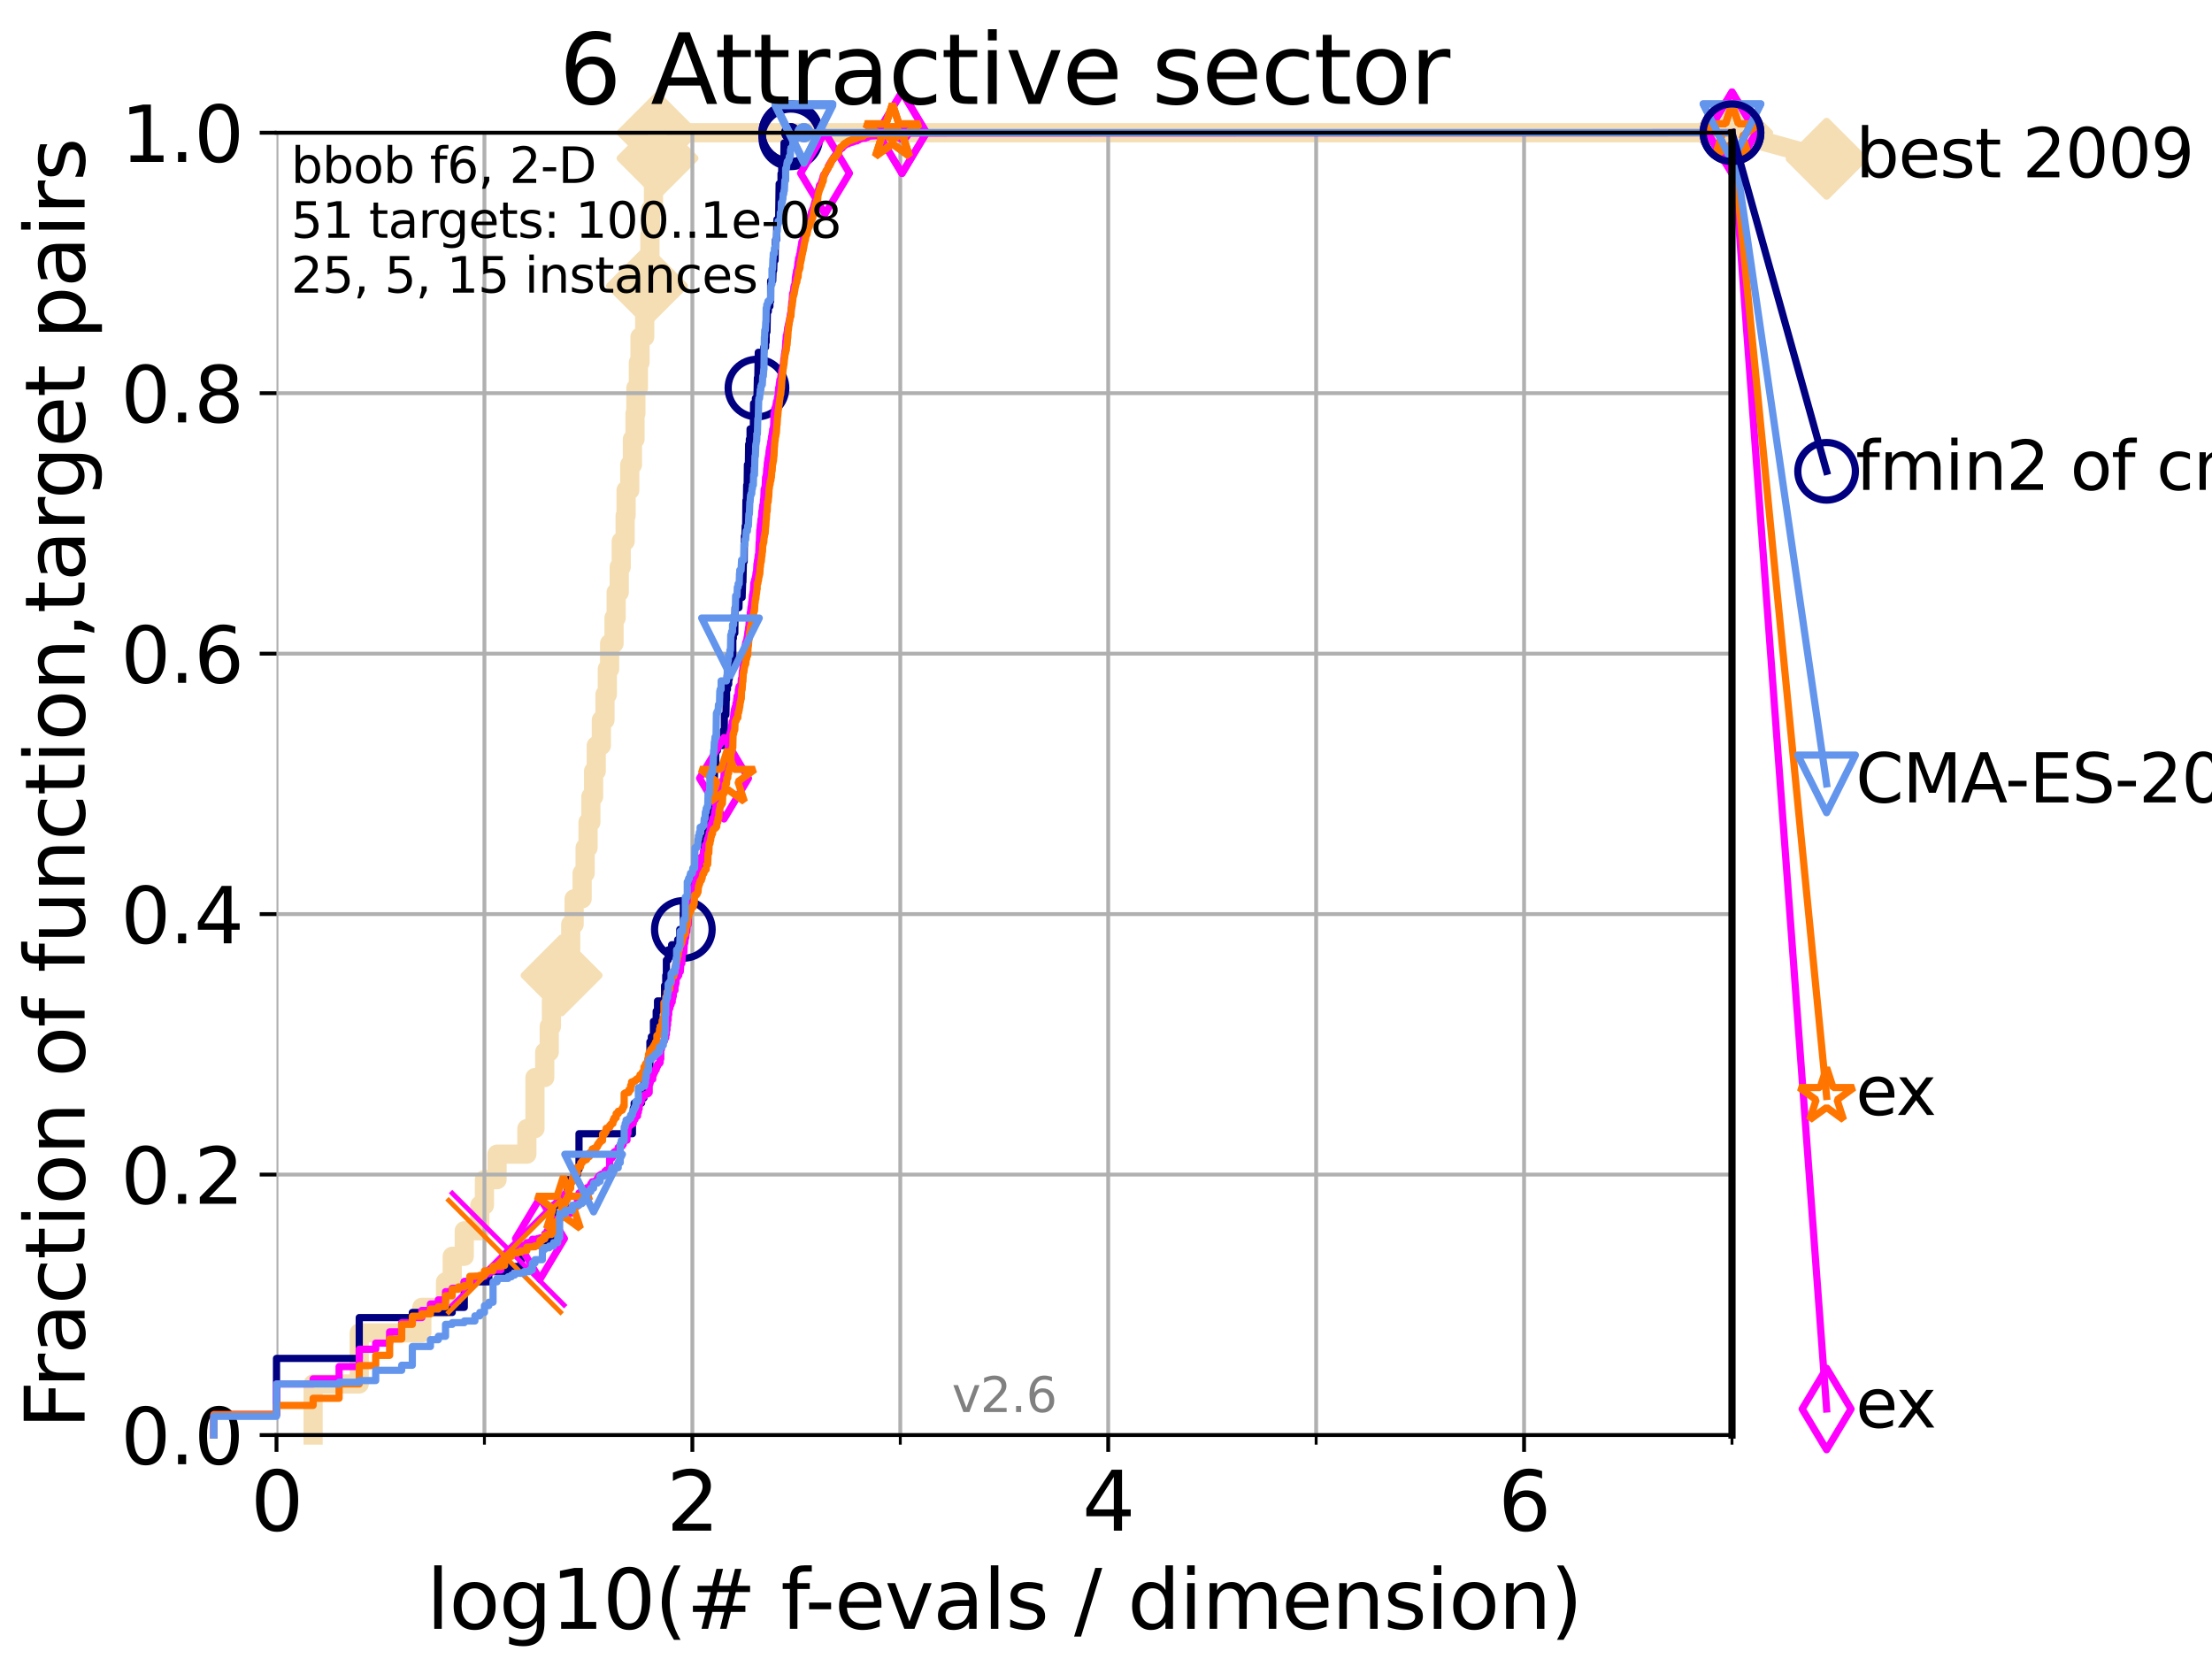 <?xml version="1.0" encoding="utf-8" standalone="no"?>
<!DOCTYPE svg PUBLIC "-//W3C//DTD SVG 1.1//EN"
  "http://www.w3.org/Graphics/SVG/1.1/DTD/svg11.dtd">
<svg xmlns:xlink="http://www.w3.org/1999/xlink" width="460.8pt" height="345.6pt" viewBox="0 0 460.8 345.6" xmlns="http://www.w3.org/2000/svg" version="1.1">
 <defs>
  <style type="text/css">*{stroke-linejoin: round; stroke-linecap: butt}</style>
 </defs>
 <g id="figure_1">
  <g id="patch_1">
   <path d="M 0 345.6 
L 460.8 345.6 
L 460.8 0 
L 0 0 
z
" style="fill: #ffffff"/>
  </g>
  <g id="axes_1">
   <g id="patch_2">
    <path d="M 57.6 298.944 
L 360.806 298.944 
L 360.806 27.648 
L 57.6 27.648 
z
" style="fill: #ffffff"/>
   </g>
   <g id="line2d_1">
    <path d="M 65.227 298.944 
L 65.227 288.305 
L 74.837 288.305 
L 74.837 277.666 
L 87.876 277.666 
L 87.876 272.346 
L 92.812 272.346 
L 92.812 267.027 
L 94.206 267.027 
L 94.206 261.707 
L 96.718 261.707 
L 96.718 256.388 
L 99.95 256.388 
L 99.95 251.068 
L 100.915 251.068 
L 100.915 245.749 
L 103.544 245.749 
L 103.544 240.429 
L 109.757 240.429 
L 109.757 235.11 
L 111.442 235.11 
L 111.442 224.471 
L 113.478 224.471 
L 113.478 219.151 
L 114.419 219.151 
L 114.419 213.832 
L 114.872 213.832 
L 114.872 208.512 
L 116.988 208.512 
L 116.988 203.192 
L 117.772 203.192 
L 117.772 197.873 
L 118.89 197.873 
L 118.89 192.553 
L 119.6 192.553 
L 119.6 187.234 
L 121.266 187.234 
L 121.266 181.914 
L 121.893 181.914 
L 121.893 176.595 
L 122.5 176.595 
L 122.5 171.275 
L 123.088 171.275 
L 123.088 165.956 
L 123.658 165.956 
L 123.658 160.636 
L 124.211 160.636 
L 124.211 155.317 
L 125.271 155.317 
L 125.271 149.997 
L 126.029 149.997 
L 126.029 144.678 
L 126.517 144.678 
L 126.517 139.358 
L 126.994 139.358 
L 126.994 134.039 
L 127.911 134.039 
L 127.911 128.719 
L 128.354 128.719 
L 128.354 123.4 
L 128.999 123.4 
L 128.999 118.08 
L 129.417 118.08 
L 129.417 112.76 
L 130.226 112.76 
L 130.226 107.441 
L 130.423 107.441 
L 130.423 102.121 
L 131.191 102.121 
L 131.191 96.802 
L 131.747 96.802 
L 131.747 91.482 
L 132.287 91.482 
L 132.287 86.163 
L 132.464 86.163 
L 132.464 80.843 
L 132.984 80.843 
L 132.984 75.524 
L 133.323 75.524 
L 133.323 70.204 
L 134.305 70.204 
L 134.305 64.885 
L 134.777 64.885 
L 134.777 59.565 
L 135.238 59.565 
L 135.238 54.246 
L 135.389 54.246 
L 135.389 48.926 
L 135.539 48.926 
L 135.539 43.607 
L 136.127 43.607 
L 136.127 38.287 
L 136.556 38.287 
L 136.556 32.968 
L 136.975 32.968 
L 136.975 27.648 
L 360.806 27.648 
" style="fill: none; stroke: #f5deb3; stroke-width: 4; stroke-linecap: square"/>
   </g>
   <g id="line2d_2">
    <defs>
     <path id="m1a1d85cbfe" d="M -0 7.778 
L 7.778 0 
L 0 -7.778 
L -7.778 -0 
z
" style="stroke: #f5deb3; stroke-width: 1.5; stroke-linejoin: miter"/>
    </defs>
    <g>
     <use xlink:href="#m1a1d85cbfe" x="116.988" y="203.192" style="fill: #f5deb3; stroke: #f5deb3; stroke-width: 1.5; stroke-linejoin: miter"/>
     <use xlink:href="#m1a1d85cbfe" x="134.777" y="59.565" style="fill: #f5deb3; stroke: #f5deb3; stroke-width: 1.5; stroke-linejoin: miter"/>
     <use xlink:href="#m1a1d85cbfe" x="136.975" y="32.968" style="fill: #f5deb3; stroke: #f5deb3; stroke-width: 1.5; stroke-linejoin: miter"/>
     <use xlink:href="#m1a1d85cbfe" x="136.975" y="27.648" style="fill: #f5deb3; stroke: #f5deb3; stroke-width: 1.5; stroke-linejoin: miter"/>
     <use xlink:href="#m1a1d85cbfe" x="360.806" y="27.648" style="fill: #f5deb3; stroke: #f5deb3; stroke-width: 1.5; stroke-linejoin: miter"/>
    </g>
   </g>
   <g id="line2d_3">
    <path style="fill: none; stroke: #f5deb3; stroke-width: 4; stroke-linecap: square"/>
    <g/>
   </g>
   <g id="line2d_4">
    <path d="M 360.806 27.648 
L 380.515 33.074 
" style="fill: none; stroke: #f5deb3; stroke-width: 4; stroke-linecap: square"/>
    <g>
     <use xlink:href="#m1a1d85cbfe" x="360.806" y="27.648" style="fill: #f5deb3; stroke: #f5deb3; stroke-width: 1.5; stroke-linejoin: miter"/>
     <use xlink:href="#m1a1d85cbfe" x="380.515" y="33.074" style="fill: #f5deb3; stroke: #f5deb3; stroke-width: 1.5; stroke-linejoin: miter"/>
    </g>
   </g>
   <g id="matplotlib.axis_1">
    <g id="xtick_1">
     <g id="line2d_5">
      <path d="M 57.6 298.944 
L 57.6 27.648 
" clip-path="url(#p48f184f66f)" style="fill: none; stroke: #b0b0b0; stroke-width: 0.8; stroke-linecap: square"/>
     </g>
     <g id="line2d_6">
      <defs>
       <path id="ma012e09663" d="M 0 0 
L 0 3.5 
" style="stroke: #000000; stroke-width: 0.8"/>
      </defs>
      <g>
       <use xlink:href="#ma012e09663" x="57.6" y="298.944" style="stroke: #000000; stroke-width: 0.8"/>
      </g>
     </g>
     <g id="text_1">
      <!-- 0 -->
      <g transform="translate(52.192 318.861)scale(0.17 -0.17)">
       <defs>
        <path id="DejaVuSans-30" d="M 2034 4250 
Q 1547 4250 1301 3770 
Q 1056 3291 1056 2328 
Q 1056 1369 1301 889 
Q 1547 409 2034 409 
Q 2525 409 2770 889 
Q 3016 1369 3016 2328 
Q 3016 3291 2770 3770 
Q 2525 4250 2034 4250 
z
M 2034 4750 
Q 2819 4750 3233 4129 
Q 3647 3509 3647 2328 
Q 3647 1150 3233 529 
Q 2819 -91 2034 -91 
Q 1250 -91 836 529 
Q 422 1150 422 2328 
Q 422 3509 836 4129 
Q 1250 4750 2034 4750 
z
" transform="scale(0.016)"/>
       </defs>
       <use xlink:href="#DejaVuSans-30"/>
      </g>
     </g>
    </g>
    <g id="xtick_2">
     <g id="line2d_7">
      <path d="M 144.23 298.944 
L 144.23 27.648 
" clip-path="url(#p48f184f66f)" style="fill: none; stroke: #b0b0b0; stroke-width: 0.8; stroke-linecap: square"/>
     </g>
     <g id="line2d_8">
      <g>
       <use xlink:href="#ma012e09663" x="144.23" y="298.944" style="stroke: #000000; stroke-width: 0.8"/>
      </g>
     </g>
     <g id="text_2">
      <!-- 2 -->
      <g transform="translate(138.822 318.861)scale(0.17 -0.17)">
       <defs>
        <path id="DejaVuSans-32" d="M 1228 531 
L 3431 531 
L 3431 0 
L 469 0 
L 469 531 
Q 828 903 1448 1529 
Q 2069 2156 2228 2338 
Q 2531 2678 2651 2914 
Q 2772 3150 2772 3378 
Q 2772 3750 2511 3984 
Q 2250 4219 1831 4219 
Q 1534 4219 1204 4116 
Q 875 4013 500 3803 
L 500 4441 
Q 881 4594 1212 4672 
Q 1544 4750 1819 4750 
Q 2544 4750 2975 4387 
Q 3406 4025 3406 3419 
Q 3406 3131 3298 2873 
Q 3191 2616 2906 2266 
Q 2828 2175 2409 1742 
Q 1991 1309 1228 531 
z
" transform="scale(0.016)"/>
       </defs>
       <use xlink:href="#DejaVuSans-32"/>
      </g>
     </g>
    </g>
    <g id="xtick_3">
     <g id="line2d_9">
      <path d="M 230.861 298.944 
L 230.861 27.648 
" clip-path="url(#p48f184f66f)" style="fill: none; stroke: #b0b0b0; stroke-width: 0.8; stroke-linecap: square"/>
     </g>
     <g id="line2d_10">
      <g>
       <use xlink:href="#ma012e09663" x="230.861" y="298.944" style="stroke: #000000; stroke-width: 0.8"/>
      </g>
     </g>
     <g id="text_3">
      <!-- 4 -->
      <g transform="translate(225.453 318.861)scale(0.17 -0.17)">
       <defs>
        <path id="DejaVuSans-34" d="M 2419 4116 
L 825 1625 
L 2419 1625 
L 2419 4116 
z
M 2253 4666 
L 3047 4666 
L 3047 1625 
L 3713 1625 
L 3713 1100 
L 3047 1100 
L 3047 0 
L 2419 0 
L 2419 1100 
L 313 1100 
L 313 1709 
L 2253 4666 
z
" transform="scale(0.016)"/>
       </defs>
       <use xlink:href="#DejaVuSans-34"/>
      </g>
     </g>
    </g>
    <g id="xtick_4">
     <g id="line2d_11">
      <path d="M 317.491 298.944 
L 317.491 27.648 
" clip-path="url(#p48f184f66f)" style="fill: none; stroke: #b0b0b0; stroke-width: 0.8; stroke-linecap: square"/>
     </g>
     <g id="line2d_12">
      <g>
       <use xlink:href="#ma012e09663" x="317.491" y="298.944" style="stroke: #000000; stroke-width: 0.8"/>
      </g>
     </g>
     <g id="text_4">
      <!-- 6 -->
      <g transform="translate(312.083 318.861)scale(0.17 -0.17)">
       <defs>
        <path id="DejaVuSans-36" d="M 2113 2584 
Q 1688 2584 1439 2293 
Q 1191 2003 1191 1497 
Q 1191 994 1439 701 
Q 1688 409 2113 409 
Q 2538 409 2786 701 
Q 3034 994 3034 1497 
Q 3034 2003 2786 2293 
Q 2538 2584 2113 2584 
z
M 3366 4563 
L 3366 3988 
Q 3128 4100 2886 4159 
Q 2644 4219 2406 4219 
Q 1781 4219 1451 3797 
Q 1122 3375 1075 2522 
Q 1259 2794 1537 2939 
Q 1816 3084 2150 3084 
Q 2853 3084 3261 2657 
Q 3669 2231 3669 1497 
Q 3669 778 3244 343 
Q 2819 -91 2113 -91 
Q 1303 -91 875 529 
Q 447 1150 447 2328 
Q 447 3434 972 4092 
Q 1497 4750 2381 4750 
Q 2619 4750 2861 4703 
Q 3103 4656 3366 4563 
z
" transform="scale(0.016)"/>
       </defs>
       <use xlink:href="#DejaVuSans-36"/>
      </g>
     </g>
    </g>
    <g id="xtick_5">
     <g id="line2d_13">
      <path d="M 100.915 298.944 
L 100.915 27.648 
" clip-path="url(#p48f184f66f)" style="fill: none; stroke: #b0b0b0; stroke-width: 0.8; stroke-linecap: square"/>
     </g>
     <g id="line2d_14">
      <defs>
       <path id="mbe1c186c9f" d="M 0 0 
L 0 2 
" style="stroke: #000000; stroke-width: 0.6"/>
      </defs>
      <g>
       <use xlink:href="#mbe1c186c9f" x="100.915" y="298.944" style="stroke: #000000; stroke-width: 0.6"/>
      </g>
     </g>
    </g>
    <g id="xtick_6">
     <g id="line2d_15">
      <path d="M 187.546 298.944 
L 187.546 27.648 
" clip-path="url(#p48f184f66f)" style="fill: none; stroke: #b0b0b0; stroke-width: 0.8; stroke-linecap: square"/>
     </g>
     <g id="line2d_16">
      <g>
       <use xlink:href="#mbe1c186c9f" x="187.546" y="298.944" style="stroke: #000000; stroke-width: 0.6"/>
      </g>
     </g>
    </g>
    <g id="xtick_7">
     <g id="line2d_17">
      <path d="M 274.176 298.944 
L 274.176 27.648 
" clip-path="url(#p48f184f66f)" style="fill: none; stroke: #b0b0b0; stroke-width: 0.8; stroke-linecap: square"/>
     </g>
     <g id="line2d_18">
      <g>
       <use xlink:href="#mbe1c186c9f" x="274.176" y="298.944" style="stroke: #000000; stroke-width: 0.6"/>
      </g>
     </g>
    </g>
    <g id="xtick_8">
     <g id="line2d_19">
      <path d="M 360.806 298.944 
L 360.806 27.648 
" clip-path="url(#p48f184f66f)" style="fill: none; stroke: #b0b0b0; stroke-width: 0.8; stroke-linecap: square"/>
     </g>
     <g id="line2d_20">
      <g>
       <use xlink:href="#mbe1c186c9f" x="360.806" y="298.944" style="stroke: #000000; stroke-width: 0.6"/>
      </g>
     </g>
    </g>
    <g id="text_5">
     <!-- log10(# f-evals / dimension) -->
     <g transform="translate(88.823 339.314)scale(0.17 -0.17)">
      <defs>
       <path id="DejaVuSans-6c" d="M 603 4863 
L 1178 4863 
L 1178 0 
L 603 0 
L 603 4863 
z
" transform="scale(0.016)"/>
       <path id="DejaVuSans-6f" d="M 1959 3097 
Q 1497 3097 1228 2736 
Q 959 2375 959 1747 
Q 959 1119 1226 758 
Q 1494 397 1959 397 
Q 2419 397 2687 759 
Q 2956 1122 2956 1747 
Q 2956 2369 2687 2733 
Q 2419 3097 1959 3097 
z
M 1959 3584 
Q 2709 3584 3137 3096 
Q 3566 2609 3566 1747 
Q 3566 888 3137 398 
Q 2709 -91 1959 -91 
Q 1206 -91 779 398 
Q 353 888 353 1747 
Q 353 2609 779 3096 
Q 1206 3584 1959 3584 
z
" transform="scale(0.016)"/>
       <path id="DejaVuSans-67" d="M 2906 1791 
Q 2906 2416 2648 2759 
Q 2391 3103 1925 3103 
Q 1463 3103 1205 2759 
Q 947 2416 947 1791 
Q 947 1169 1205 825 
Q 1463 481 1925 481 
Q 2391 481 2648 825 
Q 2906 1169 2906 1791 
z
M 3481 434 
Q 3481 -459 3084 -895 
Q 2688 -1331 1869 -1331 
Q 1566 -1331 1297 -1286 
Q 1028 -1241 775 -1147 
L 775 -588 
Q 1028 -725 1275 -790 
Q 1522 -856 1778 -856 
Q 2344 -856 2625 -561 
Q 2906 -266 2906 331 
L 2906 616 
Q 2728 306 2450 153 
Q 2172 0 1784 0 
Q 1141 0 747 490 
Q 353 981 353 1791 
Q 353 2603 747 3093 
Q 1141 3584 1784 3584 
Q 2172 3584 2450 3431 
Q 2728 3278 2906 2969 
L 2906 3500 
L 3481 3500 
L 3481 434 
z
" transform="scale(0.016)"/>
       <path id="DejaVuSans-31" d="M 794 531 
L 1825 531 
L 1825 4091 
L 703 3866 
L 703 4441 
L 1819 4666 
L 2450 4666 
L 2450 531 
L 3481 531 
L 3481 0 
L 794 0 
L 794 531 
z
" transform="scale(0.016)"/>
       <path id="DejaVuSans-28" d="M 1984 4856 
Q 1566 4138 1362 3434 
Q 1159 2731 1159 2009 
Q 1159 1288 1364 580 
Q 1569 -128 1984 -844 
L 1484 -844 
Q 1016 -109 783 600 
Q 550 1309 550 2009 
Q 550 2706 781 3412 
Q 1013 4119 1484 4856 
L 1984 4856 
z
" transform="scale(0.016)"/>
       <path id="DejaVuSans-23" d="M 3272 2816 
L 2363 2816 
L 2100 1772 
L 3016 1772 
L 3272 2816 
z
M 2803 4594 
L 2478 3297 
L 3391 3297 
L 3719 4594 
L 4219 4594 
L 3897 3297 
L 4872 3297 
L 4872 2816 
L 3775 2816 
L 3519 1772 
L 4513 1772 
L 4513 1294 
L 3397 1294 
L 3072 0 
L 2572 0 
L 2894 1294 
L 1978 1294 
L 1656 0 
L 1153 0 
L 1478 1294 
L 494 1294 
L 494 1772 
L 1594 1772 
L 1856 2816 
L 850 2816 
L 850 3297 
L 1978 3297 
L 2297 4594 
L 2803 4594 
z
" transform="scale(0.016)"/>
       <path id="DejaVuSans-20" transform="scale(0.016)"/>
       <path id="DejaVuSans-66" d="M 2375 4863 
L 2375 4384 
L 1825 4384 
Q 1516 4384 1395 4259 
Q 1275 4134 1275 3809 
L 1275 3500 
L 2222 3500 
L 2222 3053 
L 1275 3053 
L 1275 0 
L 697 0 
L 697 3053 
L 147 3053 
L 147 3500 
L 697 3500 
L 697 3744 
Q 697 4328 969 4595 
Q 1241 4863 1831 4863 
L 2375 4863 
z
" transform="scale(0.016)"/>
       <path id="DejaVuSans-2d" d="M 313 2009 
L 1997 2009 
L 1997 1497 
L 313 1497 
L 313 2009 
z
" transform="scale(0.016)"/>
       <path id="DejaVuSans-65" d="M 3597 1894 
L 3597 1613 
L 953 1613 
Q 991 1019 1311 708 
Q 1631 397 2203 397 
Q 2534 397 2845 478 
Q 3156 559 3463 722 
L 3463 178 
Q 3153 47 2828 -22 
Q 2503 -91 2169 -91 
Q 1331 -91 842 396 
Q 353 884 353 1716 
Q 353 2575 817 3079 
Q 1281 3584 2069 3584 
Q 2775 3584 3186 3129 
Q 3597 2675 3597 1894 
z
M 3022 2063 
Q 3016 2534 2758 2815 
Q 2500 3097 2075 3097 
Q 1594 3097 1305 2825 
Q 1016 2553 972 2059 
L 3022 2063 
z
" transform="scale(0.016)"/>
       <path id="DejaVuSans-76" d="M 191 3500 
L 800 3500 
L 1894 563 
L 2988 3500 
L 3597 3500 
L 2284 0 
L 1503 0 
L 191 3500 
z
" transform="scale(0.016)"/>
       <path id="DejaVuSans-61" d="M 2194 1759 
Q 1497 1759 1228 1600 
Q 959 1441 959 1056 
Q 959 750 1161 570 
Q 1363 391 1709 391 
Q 2188 391 2477 730 
Q 2766 1069 2766 1631 
L 2766 1759 
L 2194 1759 
z
M 3341 1997 
L 3341 0 
L 2766 0 
L 2766 531 
Q 2569 213 2275 61 
Q 1981 -91 1556 -91 
Q 1019 -91 701 211 
Q 384 513 384 1019 
Q 384 1609 779 1909 
Q 1175 2209 1959 2209 
L 2766 2209 
L 2766 2266 
Q 2766 2663 2505 2880 
Q 2244 3097 1772 3097 
Q 1472 3097 1187 3025 
Q 903 2953 641 2809 
L 641 3341 
Q 956 3463 1253 3523 
Q 1550 3584 1831 3584 
Q 2591 3584 2966 3190 
Q 3341 2797 3341 1997 
z
" transform="scale(0.016)"/>
       <path id="DejaVuSans-73" d="M 2834 3397 
L 2834 2853 
Q 2591 2978 2328 3040 
Q 2066 3103 1784 3103 
Q 1356 3103 1142 2972 
Q 928 2841 928 2578 
Q 928 2378 1081 2264 
Q 1234 2150 1697 2047 
L 1894 2003 
Q 2506 1872 2764 1633 
Q 3022 1394 3022 966 
Q 3022 478 2636 193 
Q 2250 -91 1575 -91 
Q 1294 -91 989 -36 
Q 684 19 347 128 
L 347 722 
Q 666 556 975 473 
Q 1284 391 1588 391 
Q 1994 391 2212 530 
Q 2431 669 2431 922 
Q 2431 1156 2273 1281 
Q 2116 1406 1581 1522 
L 1381 1569 
Q 847 1681 609 1914 
Q 372 2147 372 2553 
Q 372 3047 722 3315 
Q 1072 3584 1716 3584 
Q 2034 3584 2315 3537 
Q 2597 3491 2834 3397 
z
" transform="scale(0.016)"/>
       <path id="DejaVuSans-2f" d="M 1625 4666 
L 2156 4666 
L 531 -594 
L 0 -594 
L 1625 4666 
z
" transform="scale(0.016)"/>
       <path id="DejaVuSans-64" d="M 2906 2969 
L 2906 4863 
L 3481 4863 
L 3481 0 
L 2906 0 
L 2906 525 
Q 2725 213 2448 61 
Q 2172 -91 1784 -91 
Q 1150 -91 751 415 
Q 353 922 353 1747 
Q 353 2572 751 3078 
Q 1150 3584 1784 3584 
Q 2172 3584 2448 3432 
Q 2725 3281 2906 2969 
z
M 947 1747 
Q 947 1113 1208 752 
Q 1469 391 1925 391 
Q 2381 391 2643 752 
Q 2906 1113 2906 1747 
Q 2906 2381 2643 2742 
Q 2381 3103 1925 3103 
Q 1469 3103 1208 2742 
Q 947 2381 947 1747 
z
" transform="scale(0.016)"/>
       <path id="DejaVuSans-69" d="M 603 3500 
L 1178 3500 
L 1178 0 
L 603 0 
L 603 3500 
z
M 603 4863 
L 1178 4863 
L 1178 4134 
L 603 4134 
L 603 4863 
z
" transform="scale(0.016)"/>
       <path id="DejaVuSans-6d" d="M 3328 2828 
Q 3544 3216 3844 3400 
Q 4144 3584 4550 3584 
Q 5097 3584 5394 3201 
Q 5691 2819 5691 2113 
L 5691 0 
L 5113 0 
L 5113 2094 
Q 5113 2597 4934 2840 
Q 4756 3084 4391 3084 
Q 3944 3084 3684 2787 
Q 3425 2491 3425 1978 
L 3425 0 
L 2847 0 
L 2847 2094 
Q 2847 2600 2669 2842 
Q 2491 3084 2119 3084 
Q 1678 3084 1418 2786 
Q 1159 2488 1159 1978 
L 1159 0 
L 581 0 
L 581 3500 
L 1159 3500 
L 1159 2956 
Q 1356 3278 1631 3431 
Q 1906 3584 2284 3584 
Q 2666 3584 2933 3390 
Q 3200 3197 3328 2828 
z
" transform="scale(0.016)"/>
       <path id="DejaVuSans-6e" d="M 3513 2113 
L 3513 0 
L 2938 0 
L 2938 2094 
Q 2938 2591 2744 2837 
Q 2550 3084 2163 3084 
Q 1697 3084 1428 2787 
Q 1159 2491 1159 1978 
L 1159 0 
L 581 0 
L 581 3500 
L 1159 3500 
L 1159 2956 
Q 1366 3272 1645 3428 
Q 1925 3584 2291 3584 
Q 2894 3584 3203 3211 
Q 3513 2838 3513 2113 
z
" transform="scale(0.016)"/>
       <path id="DejaVuSans-29" d="M 513 4856 
L 1013 4856 
Q 1481 4119 1714 3412 
Q 1947 2706 1947 2009 
Q 1947 1309 1714 600 
Q 1481 -109 1013 -844 
L 513 -844 
Q 928 -128 1133 580 
Q 1338 1288 1338 2009 
Q 1338 2731 1133 3434 
Q 928 4138 513 4856 
z
" transform="scale(0.016)"/>
      </defs>
      <use xlink:href="#DejaVuSans-6c"/>
      <use xlink:href="#DejaVuSans-6f" x="27.783"/>
      <use xlink:href="#DejaVuSans-67" x="88.965"/>
      <use xlink:href="#DejaVuSans-31" x="152.441"/>
      <use xlink:href="#DejaVuSans-30" x="216.064"/>
      <use xlink:href="#DejaVuSans-28" x="279.688"/>
      <use xlink:href="#DejaVuSans-23" x="318.701"/>
      <use xlink:href="#DejaVuSans-20" x="402.49"/>
      <use xlink:href="#DejaVuSans-66" x="434.277"/>
      <use xlink:href="#DejaVuSans-2d" x="463.982"/>
      <use xlink:href="#DejaVuSans-65" x="500.066"/>
      <use xlink:href="#DejaVuSans-76" x="561.59"/>
      <use xlink:href="#DejaVuSans-61" x="620.77"/>
      <use xlink:href="#DejaVuSans-6c" x="682.049"/>
      <use xlink:href="#DejaVuSans-73" x="709.832"/>
      <use xlink:href="#DejaVuSans-20" x="761.932"/>
      <use xlink:href="#DejaVuSans-2f" x="793.719"/>
      <use xlink:href="#DejaVuSans-20" x="827.41"/>
      <use xlink:href="#DejaVuSans-64" x="859.197"/>
      <use xlink:href="#DejaVuSans-69" x="922.674"/>
      <use xlink:href="#DejaVuSans-6d" x="950.457"/>
      <use xlink:href="#DejaVuSans-65" x="1047.869"/>
      <use xlink:href="#DejaVuSans-6e" x="1109.393"/>
      <use xlink:href="#DejaVuSans-73" x="1172.771"/>
      <use xlink:href="#DejaVuSans-69" x="1224.871"/>
      <use xlink:href="#DejaVuSans-6f" x="1252.654"/>
      <use xlink:href="#DejaVuSans-6e" x="1313.836"/>
      <use xlink:href="#DejaVuSans-29" x="1377.215"/>
     </g>
    </g>
   </g>
   <g id="matplotlib.axis_2">
    <g id="ytick_1">
     <g id="line2d_21">
      <path d="M 57.6 298.944 
L 360.806 298.944 
" clip-path="url(#p48f184f66f)" style="fill: none; stroke: #b0b0b0; stroke-width: 0.8; stroke-linecap: square"/>
     </g>
     <g id="line2d_22">
      <defs>
       <path id="mae1fe79f63" d="M 0 0 
L -3.5 0 
" style="stroke: #000000; stroke-width: 0.8"/>
      </defs>
      <g>
       <use xlink:href="#mae1fe79f63" x="57.6" y="298.944" style="stroke: #000000; stroke-width: 0.8"/>
      </g>
     </g>
     <g id="text_6">
      <!-- 0.0 -->
      <g transform="translate(25.155 305.023)scale(0.16 -0.16)">
       <defs>
        <path id="DejaVuSans-2e" d="M 684 794 
L 1344 794 
L 1344 0 
L 684 0 
L 684 794 
z
" transform="scale(0.016)"/>
       </defs>
       <use xlink:href="#DejaVuSans-30"/>
       <use xlink:href="#DejaVuSans-2e" x="63.623"/>
       <use xlink:href="#DejaVuSans-30" x="95.41"/>
      </g>
     </g>
    </g>
    <g id="ytick_2">
     <g id="line2d_23">
      <path d="M 57.6 244.685 
L 360.806 244.685 
" clip-path="url(#p48f184f66f)" style="fill: none; stroke: #b0b0b0; stroke-width: 0.8; stroke-linecap: square"/>
     </g>
     <g id="line2d_24">
      <g>
       <use xlink:href="#mae1fe79f63" x="57.6" y="244.685" style="stroke: #000000; stroke-width: 0.8"/>
      </g>
     </g>
     <g id="text_7">
      <!-- 0.2 -->
      <g transform="translate(25.155 250.764)scale(0.16 -0.16)">
       <use xlink:href="#DejaVuSans-30"/>
       <use xlink:href="#DejaVuSans-2e" x="63.623"/>
       <use xlink:href="#DejaVuSans-32" x="95.41"/>
      </g>
     </g>
    </g>
    <g id="ytick_3">
     <g id="line2d_25">
      <path d="M 57.6 190.426 
L 360.806 190.426 
" clip-path="url(#p48f184f66f)" style="fill: none; stroke: #b0b0b0; stroke-width: 0.8; stroke-linecap: square"/>
     </g>
     <g id="line2d_26">
      <g>
       <use xlink:href="#mae1fe79f63" x="57.6" y="190.426" style="stroke: #000000; stroke-width: 0.8"/>
      </g>
     </g>
     <g id="text_8">
      <!-- 0.4 -->
      <g transform="translate(25.155 196.504)scale(0.16 -0.16)">
       <use xlink:href="#DejaVuSans-30"/>
       <use xlink:href="#DejaVuSans-2e" x="63.623"/>
       <use xlink:href="#DejaVuSans-34" x="95.41"/>
      </g>
     </g>
    </g>
    <g id="ytick_4">
     <g id="line2d_27">
      <path d="M 57.6 136.166 
L 360.806 136.166 
" clip-path="url(#p48f184f66f)" style="fill: none; stroke: #b0b0b0; stroke-width: 0.8; stroke-linecap: square"/>
     </g>
     <g id="line2d_28">
      <g>
       <use xlink:href="#mae1fe79f63" x="57.6" y="136.166" style="stroke: #000000; stroke-width: 0.8"/>
      </g>
     </g>
     <g id="text_9">
      <!-- 0.6 -->
      <g transform="translate(25.155 142.245)scale(0.16 -0.16)">
       <use xlink:href="#DejaVuSans-30"/>
       <use xlink:href="#DejaVuSans-2e" x="63.623"/>
       <use xlink:href="#DejaVuSans-36" x="95.41"/>
      </g>
     </g>
    </g>
    <g id="ytick_5">
     <g id="line2d_29">
      <path d="M 57.6 81.907 
L 360.806 81.907 
" clip-path="url(#p48f184f66f)" style="fill: none; stroke: #b0b0b0; stroke-width: 0.8; stroke-linecap: square"/>
     </g>
     <g id="line2d_30">
      <g>
       <use xlink:href="#mae1fe79f63" x="57.6" y="81.907" style="stroke: #000000; stroke-width: 0.8"/>
      </g>
     </g>
     <g id="text_10">
      <!-- 0.8 -->
      <g transform="translate(25.155 87.986)scale(0.16 -0.16)">
       <defs>
        <path id="DejaVuSans-38" d="M 2034 2216 
Q 1584 2216 1326 1975 
Q 1069 1734 1069 1313 
Q 1069 891 1326 650 
Q 1584 409 2034 409 
Q 2484 409 2743 651 
Q 3003 894 3003 1313 
Q 3003 1734 2745 1975 
Q 2488 2216 2034 2216 
z
M 1403 2484 
Q 997 2584 770 2862 
Q 544 3141 544 3541 
Q 544 4100 942 4425 
Q 1341 4750 2034 4750 
Q 2731 4750 3128 4425 
Q 3525 4100 3525 3541 
Q 3525 3141 3298 2862 
Q 3072 2584 2669 2484 
Q 3125 2378 3379 2068 
Q 3634 1759 3634 1313 
Q 3634 634 3220 271 
Q 2806 -91 2034 -91 
Q 1263 -91 848 271 
Q 434 634 434 1313 
Q 434 1759 690 2068 
Q 947 2378 1403 2484 
z
M 1172 3481 
Q 1172 3119 1398 2916 
Q 1625 2713 2034 2713 
Q 2441 2713 2670 2916 
Q 2900 3119 2900 3481 
Q 2900 3844 2670 4047 
Q 2441 4250 2034 4250 
Q 1625 4250 1398 4047 
Q 1172 3844 1172 3481 
z
" transform="scale(0.016)"/>
       </defs>
       <use xlink:href="#DejaVuSans-30"/>
       <use xlink:href="#DejaVuSans-2e" x="63.623"/>
       <use xlink:href="#DejaVuSans-38" x="95.41"/>
      </g>
     </g>
    </g>
    <g id="ytick_6">
     <g id="line2d_31">
      <path d="M 57.6 27.648 
L 360.806 27.648 
" clip-path="url(#p48f184f66f)" style="fill: none; stroke: #b0b0b0; stroke-width: 0.8; stroke-linecap: square"/>
     </g>
     <g id="line2d_32">
      <g>
       <use xlink:href="#mae1fe79f63" x="57.6" y="27.648" style="stroke: #000000; stroke-width: 0.8"/>
      </g>
     </g>
     <g id="text_11">
      <!-- 1.0 -->
      <g transform="translate(25.155 33.727)scale(0.16 -0.16)">
       <use xlink:href="#DejaVuSans-31"/>
       <use xlink:href="#DejaVuSans-2e" x="63.623"/>
       <use xlink:href="#DejaVuSans-30" x="95.41"/>
      </g>
     </g>
    </g>
    <g id="text_12">
     <!-- Fraction of function,target pairs -->
     <g transform="translate(17.62 297.681)rotate(-90)scale(0.17 -0.17)">
      <defs>
       <path id="DejaVuSans-46" d="M 628 4666 
L 3309 4666 
L 3309 4134 
L 1259 4134 
L 1259 2759 
L 3109 2759 
L 3109 2228 
L 1259 2228 
L 1259 0 
L 628 0 
L 628 4666 
z
" transform="scale(0.016)"/>
       <path id="DejaVuSans-72" d="M 2631 2963 
Q 2534 3019 2420 3045 
Q 2306 3072 2169 3072 
Q 1681 3072 1420 2755 
Q 1159 2438 1159 1844 
L 1159 0 
L 581 0 
L 581 3500 
L 1159 3500 
L 1159 2956 
Q 1341 3275 1631 3429 
Q 1922 3584 2338 3584 
Q 2397 3584 2469 3576 
Q 2541 3569 2628 3553 
L 2631 2963 
z
" transform="scale(0.016)"/>
       <path id="DejaVuSans-63" d="M 3122 3366 
L 3122 2828 
Q 2878 2963 2633 3030 
Q 2388 3097 2138 3097 
Q 1578 3097 1268 2742 
Q 959 2388 959 1747 
Q 959 1106 1268 751 
Q 1578 397 2138 397 
Q 2388 397 2633 464 
Q 2878 531 3122 666 
L 3122 134 
Q 2881 22 2623 -34 
Q 2366 -91 2075 -91 
Q 1284 -91 818 406 
Q 353 903 353 1747 
Q 353 2603 823 3093 
Q 1294 3584 2113 3584 
Q 2378 3584 2631 3529 
Q 2884 3475 3122 3366 
z
" transform="scale(0.016)"/>
       <path id="DejaVuSans-74" d="M 1172 4494 
L 1172 3500 
L 2356 3500 
L 2356 3053 
L 1172 3053 
L 1172 1153 
Q 1172 725 1289 603 
Q 1406 481 1766 481 
L 2356 481 
L 2356 0 
L 1766 0 
Q 1100 0 847 248 
Q 594 497 594 1153 
L 594 3053 
L 172 3053 
L 172 3500 
L 594 3500 
L 594 4494 
L 1172 4494 
z
" transform="scale(0.016)"/>
       <path id="DejaVuSans-75" d="M 544 1381 
L 544 3500 
L 1119 3500 
L 1119 1403 
Q 1119 906 1312 657 
Q 1506 409 1894 409 
Q 2359 409 2629 706 
Q 2900 1003 2900 1516 
L 2900 3500 
L 3475 3500 
L 3475 0 
L 2900 0 
L 2900 538 
Q 2691 219 2414 64 
Q 2138 -91 1772 -91 
Q 1169 -91 856 284 
Q 544 659 544 1381 
z
M 1991 3584 
L 1991 3584 
z
" transform="scale(0.016)"/>
       <path id="DejaVuSans-2c" d="M 750 794 
L 1409 794 
L 1409 256 
L 897 -744 
L 494 -744 
L 750 256 
L 750 794 
z
" transform="scale(0.016)"/>
       <path id="DejaVuSans-70" d="M 1159 525 
L 1159 -1331 
L 581 -1331 
L 581 3500 
L 1159 3500 
L 1159 2969 
Q 1341 3281 1617 3432 
Q 1894 3584 2278 3584 
Q 2916 3584 3314 3078 
Q 3713 2572 3713 1747 
Q 3713 922 3314 415 
Q 2916 -91 2278 -91 
Q 1894 -91 1617 61 
Q 1341 213 1159 525 
z
M 3116 1747 
Q 3116 2381 2855 2742 
Q 2594 3103 2138 3103 
Q 1681 3103 1420 2742 
Q 1159 2381 1159 1747 
Q 1159 1113 1420 752 
Q 1681 391 2138 391 
Q 2594 391 2855 752 
Q 3116 1113 3116 1747 
z
" transform="scale(0.016)"/>
      </defs>
      <use xlink:href="#DejaVuSans-46"/>
      <use xlink:href="#DejaVuSans-72" x="50.27"/>
      <use xlink:href="#DejaVuSans-61" x="91.383"/>
      <use xlink:href="#DejaVuSans-63" x="152.662"/>
      <use xlink:href="#DejaVuSans-74" x="207.643"/>
      <use xlink:href="#DejaVuSans-69" x="246.852"/>
      <use xlink:href="#DejaVuSans-6f" x="274.635"/>
      <use xlink:href="#DejaVuSans-6e" x="335.816"/>
      <use xlink:href="#DejaVuSans-20" x="399.195"/>
      <use xlink:href="#DejaVuSans-6f" x="430.982"/>
      <use xlink:href="#DejaVuSans-66" x="492.164"/>
      <use xlink:href="#DejaVuSans-20" x="527.369"/>
      <use xlink:href="#DejaVuSans-66" x="559.156"/>
      <use xlink:href="#DejaVuSans-75" x="594.361"/>
      <use xlink:href="#DejaVuSans-6e" x="657.74"/>
      <use xlink:href="#DejaVuSans-63" x="721.119"/>
      <use xlink:href="#DejaVuSans-74" x="776.1"/>
      <use xlink:href="#DejaVuSans-69" x="815.309"/>
      <use xlink:href="#DejaVuSans-6f" x="843.092"/>
      <use xlink:href="#DejaVuSans-6e" x="904.273"/>
      <use xlink:href="#DejaVuSans-2c" x="967.652"/>
      <use xlink:href="#DejaVuSans-74" x="999.439"/>
      <use xlink:href="#DejaVuSans-61" x="1038.648"/>
      <use xlink:href="#DejaVuSans-72" x="1099.928"/>
      <use xlink:href="#DejaVuSans-67" x="1139.291"/>
      <use xlink:href="#DejaVuSans-65" x="1202.768"/>
      <use xlink:href="#DejaVuSans-74" x="1264.291"/>
      <use xlink:href="#DejaVuSans-20" x="1303.5"/>
      <use xlink:href="#DejaVuSans-70" x="1335.287"/>
      <use xlink:href="#DejaVuSans-61" x="1398.764"/>
      <use xlink:href="#DejaVuSans-69" x="1460.043"/>
      <use xlink:href="#DejaVuSans-72" x="1487.826"/>
      <use xlink:href="#DejaVuSans-73" x="1528.939"/>
     </g>
    </g>
   </g>
   <g id="line2d_33">
    <defs>
     <path id="meecc30c6ec" d="M 0 1.5 
C 0.398 1.5 0.779 1.342 1.061 1.061 
C 1.342 0.779 1.5 0.398 1.5 0 
C 1.5 -0.398 1.342 -0.779 1.061 -1.061 
C 0.779 -1.342 0.398 -1.5 0 -1.5 
C -0.398 -1.5 -0.779 -1.342 -1.061 -1.061 
C -1.342 -0.779 -1.5 -0.398 -1.5 0 
C -1.5 0.398 -1.342 0.779 -1.061 1.061 
C -0.779 1.342 -0.398 1.5 0 1.5 
z
" style="stroke: #f5deb3"/>
    </defs>
    <g>
     <use xlink:href="#meecc30c6ec" x="136.975" y="27.648" style="fill: #f5deb3; stroke: #f5deb3"/>
     <use xlink:href="#meecc30c6ec" x="136.975" y="27.648" style="fill: #f5deb3; stroke: #f5deb3"/>
    </g>
   </g>
   <g id="line2d_34">
    <defs>
     <path id="m181c57912a" d="M 0 1.5 
C 0.398 1.5 0.779 1.342 1.061 1.061 
C 1.342 0.779 1.5 0.398 1.5 0 
C 1.5 -0.398 1.342 -0.779 1.061 -1.061 
C 0.779 -1.342 0.398 -1.5 0 -1.5 
C -0.398 -1.5 -0.779 -1.342 -1.061 -1.061 
C -1.342 -0.779 -1.5 -0.398 -1.5 0 
C -1.5 0.398 -1.342 0.779 -1.061 1.061 
C -0.779 1.342 -0.398 1.5 0 1.5 
z
" style="stroke: #000080"/>
    </defs>
    <g>
     <use xlink:href="#m181c57912a" x="164.74" y="27.648" style="fill: #000080; stroke: #000080"/>
     <use xlink:href="#m181c57912a" x="164.74" y="27.648" style="fill: #000080; stroke: #000080"/>
    </g>
   </g>
   <g id="line2d_35">
    <path d="M 44.561 298.944 
L 44.561 294.688 
L 57.6 294.688 
L 57.6 282.985 
L 74.837 282.985 
L 74.837 274.474 
L 85.894 274.474 
L 85.894 273.41 
L 94.206 273.41 
L 94.206 272.346 
L 96.718 272.346 
L 96.718 267.027 
L 101.833 267.027 
L 101.833 264.899 
L 105.851 264.899 
L 105.851 263.835 
L 108.543 263.835 
L 108.543 259.579 
L 111.442 259.579 
L 111.442 258.516 
L 114.872 258.516 
L 114.872 256.388 
L 115.315 256.388 
L 115.315 251.068 
L 117.772 251.068 
L 117.772 248.94 
L 118.152 248.94 
L 118.152 245.749 
L 119.6 245.749 
L 119.6 244.685 
L 120.284 244.685 
L 120.284 243.621 
L 120.617 243.621 
L 120.617 236.174 
L 131.747 236.174 
L 131.747 231.918 
L 131.929 231.918 
L 131.929 230.854 
L 132.109 230.854 
L 132.109 229.79 
L 133.656 229.79 
L 133.656 228.726 
L 134.145 228.726 
L 134.145 225.534 
L 135.389 225.534 
L 135.389 217.023 
L 135.688 217.023 
L 135.688 215.959 
L 136.127 215.959 
L 136.127 212.768 
L 136.697 212.768 
L 136.697 210.64 
L 136.975 210.64 
L 136.975 208.512 
L 138.439 208.512 
L 138.439 205.32 
L 138.693 205.32 
L 138.693 203.192 
L 138.819 203.192 
L 138.819 200.001 
L 139.191 200.001 
L 139.191 197.873 
L 139.915 197.873 
L 139.915 196.809 
L 141.173 196.809 
L 141.173 195.745 
L 141.611 195.745 
L 141.611 193.617 
L 142.353 193.617 
L 142.353 188.298 
L 143.066 188.298 
L 143.066 187.234 
L 143.56 187.234 
L 143.56 182.978 
L 144.23 182.978 
L 144.23 181.914 
L 145.238 181.914 
L 145.238 180.85 
L 145.938 180.85 
L 145.938 178.723 
L 146.613 178.723 
L 146.695 175.531 
L 146.941 175.531 
L 146.941 174.467 
L 147.344 174.467 
L 147.424 172.339 
L 147.894 172.339 
L 147.894 171.275 
L 148.048 171.275 
L 148.048 169.147 
L 148.428 169.147 
L 148.503 165.956 
L 148.578 165.956 
L 148.578 163.828 
L 148.801 163.828 
L 148.874 159.572 
L 149.093 159.572 
L 149.093 156.381 
L 149.453 156.381 
L 149.453 155.317 
L 150.493 155.317 
L 150.493 154.253 
L 150.694 154.253 
L 150.694 152.125 
L 150.893 152.125 
L 150.893 148.933 
L 151.22 148.933 
L 151.285 145.742 
L 151.349 145.742 
L 151.349 143.614 
L 151.542 143.614 
L 151.542 142.55 
L 151.795 142.55 
L 151.795 141.486 
L 151.92 141.486 
L 151.92 139.358 
L 152.23 139.358 
L 152.23 137.23 
L 152.656 137.23 
L 152.656 132.975 
L 152.776 132.975 
L 152.776 131.911 
L 153.072 131.911 
L 153.131 126.591 
L 153.934 126.591 
L 153.99 124.463 
L 154.596 124.463 
L 154.704 121.272 
L 154.758 121.272 
L 154.865 117.016 
L 155.024 117.016 
L 155.077 111.697 
L 155.183 111.697 
L 155.235 109.569 
L 155.34 109.569 
L 155.392 104.249 
L 155.495 104.249 
L 155.547 101.058 
L 155.65 101.058 
L 155.701 96.802 
L 155.904 96.802 
L 155.955 92.546 
L 156.106 92.546 
L 156.106 91.482 
L 156.255 91.482 
L 156.255 89.355 
L 156.937 89.355 
L 156.985 84.035 
L 157.363 84.035 
L 157.363 82.971 
L 157.688 82.971 
L 157.78 78.715 
L 157.871 78.715 
L 157.962 73.396 
L 159.105 73.396 
L 159.105 72.332 
L 159.485 72.332 
L 159.485 71.268 
L 159.61 71.268 
L 159.61 69.14 
L 159.776 69.14 
L 159.858 64.885 
L 160.062 64.885 
L 160.062 63.821 
L 160.383 63.821 
L 160.383 62.757 
L 160.542 62.757 
L 160.542 58.501 
L 160.972 58.501 
L 161.049 56.373 
L 161.164 56.373 
L 161.24 54.246 
L 161.467 54.246 
L 161.542 49.99 
L 161.766 49.99 
L 161.84 45.734 
L 162.205 45.734 
L 162.313 38.287 
L 162.705 38.287 
L 162.705 36.159 
L 162.845 36.159 
L 162.845 35.095 
L 162.985 35.095 
L 162.985 32.968 
L 163.294 32.968 
L 163.328 29.776 
L 164.517 29.776 
L 164.517 28.712 
L 164.74 28.712 
L 164.74 27.648 
L 360.806 27.648 
L 360.806 27.648 
" style="fill: none; stroke: #000080; stroke-width: 1.5; stroke-linecap: square"/>
   </g>
   <g id="line2d_36">
    <defs>
     <path id="mecb47c43c0" d="M 0 6 
C 1.591 6 3.117 5.368 4.243 4.243 
C 5.368 3.117 6 1.591 6 0 
C 6 -1.591 5.368 -3.117 4.243 -4.243 
C 3.117 -5.368 1.591 -6 0 -6 
C -1.591 -6 -3.117 -5.368 -4.243 -4.243 
C -5.368 -3.117 -6 -1.591 -6 0 
C -6 1.591 -5.368 3.117 -4.243 4.243 
C -3.117 5.368 -1.591 6 0 6 
z
" style="stroke: #000080; stroke-width: 1.5"/>
    </defs>
    <g>
     <use xlink:href="#mecb47c43c0" x="142.353" y="193.617" style="fill-opacity: 0; stroke: #000080; stroke-width: 1.5"/>
     <use xlink:href="#mecb47c43c0" x="157.688" y="80.843" style="fill-opacity: 0; stroke: #000080; stroke-width: 1.5"/>
     <use xlink:href="#mecb47c43c0" x="164.74" y="28.712" style="fill-opacity: 0; stroke: #000080; stroke-width: 1.5"/>
     <use xlink:href="#mecb47c43c0" x="164.74" y="27.648" style="fill-opacity: 0; stroke: #000080; stroke-width: 1.5"/>
     <use xlink:href="#mecb47c43c0" x="164.74" y="27.648" style="fill-opacity: 0; stroke: #000080; stroke-width: 1.5"/>
     <use xlink:href="#mecb47c43c0" x="360.806" y="27.648" style="fill-opacity: 0; stroke: #000080; stroke-width: 1.5"/>
    </g>
   </g>
   <g id="line2d_37">
    <path style="fill: none; stroke: #000080; stroke-width: 1.5; stroke-linecap: square"/>
    <g/>
   </g>
   <g id="line2d_38">
    <defs>
     <path id="m0afa9eedc5" d="M 0 1.5 
C 0.398 1.5 0.779 1.342 1.061 1.061 
C 1.342 0.779 1.5 0.398 1.5 0 
C 1.5 -0.398 1.342 -0.779 1.061 -1.061 
C 0.779 -1.342 0.398 -1.5 0 -1.5 
C -0.398 -1.5 -0.779 -1.342 -1.061 -1.061 
C -1.342 -0.779 -1.5 -0.398 -1.5 0 
C -1.5 0.398 -1.342 0.779 -1.061 1.061 
C -0.779 1.342 -0.398 1.5 0 1.5 
z
" style="stroke: #ff00ff"/>
    </defs>
    <g>
     <use xlink:href="#m0afa9eedc5" x="187.9" y="27.648" style="fill: #ff00ff; stroke: #ff00ff"/>
     <use xlink:href="#m0afa9eedc5" x="187.9" y="27.648" style="fill: #ff00ff; stroke: #ff00ff"/>
    </g>
   </g>
   <g id="line2d_39">
    <path d="M 44.561 298.944 
L 44.561 294.688 
L 57.6 294.688 
L 57.6 288.305 
L 65.227 288.305 
L 65.227 287.241 
L 70.639 287.241 
L 70.639 284.688 
L 74.837 284.688 
L 74.837 281.07 
L 78.267 281.07 
L 78.267 279.794 
L 81.166 279.794 
L 81.166 277.453 
L 83.678 277.453 
L 83.678 275.538 
L 85.894 275.538 
L 85.894 274.474 
L 87.876 274.474 
L 87.876 272.985 
L 89.669 272.985 
L 89.669 271.637 
L 91.306 271.637 
L 91.306 270.786 
L 92.812 270.786 
L 92.812 269.084 
L 94.206 269.084 
L 94.206 268.374 
L 96.718 268.374 
L 96.718 266.956 
L 98.933 266.885 
L 98.933 265.963 
L 100.915 265.892 
L 100.915 265.325 
L 101.833 265.325 
L 101.833 264.899 
L 102.708 264.899 
L 102.708 264.544 
L 104.345 264.544 
L 104.345 262.7 
L 105.113 262.7 
L 105.113 262.487 
L 105.851 262.487 
L 105.851 260.218 
L 106.561 260.218 
L 106.561 260.005 
L 107.245 260.005 
L 107.245 259.579 
L 109.159 259.579 
L 109.159 259.367 
L 109.757 259.367 
L 109.757 258.87 
L 110.336 258.87 
L 110.336 258.728 
L 110.897 258.728 
L 110.897 258.161 
L 111.972 258.161 
L 111.972 258.019 
L 112.488 258.019 
L 112.488 257.877 
L 113.478 257.877 
L 113.478 257.026 
L 113.954 257.026 
L 113.954 256.459 
L 115.315 256.459 
L 115.315 255.395 
L 115.747 255.395 
L 115.747 254.331 
L 116.17 254.331 
L 116.17 253.834 
L 116.584 253.834 
L 116.584 253.622 
L 116.988 253.622 
L 116.988 253.338 
L 118.152 253.267 
L 118.152 252.841 
L 118.89 252.77 
L 118.89 251.778 
L 119.6 251.778 
L 119.6 251.352 
L 120.284 251.281 
L 120.284 249.153 
L 120.617 249.153 
L 120.617 248.515 
L 120.944 248.515 
L 120.944 248.302 
L 121.582 248.302 
L 121.582 248.089 
L 121.893 248.089 
L 121.893 247.806 
L 122.199 247.806 
L 122.199 247.451 
L 122.796 247.451 
L 122.796 247.096 
L 123.088 247.096 
L 123.088 246.6 
L 123.375 246.6 
L 123.375 246.174 
L 124.211 246.103 
L 124.211 245.82 
L 124.482 245.82 
L 124.482 245.394 
L 124.748 245.394 
L 124.748 244.969 
L 125.012 244.969 
L 125.012 244.756 
L 125.271 244.756 
L 125.271 244.614 
L 125.779 244.614 
L 125.779 244.401 
L 126.029 244.401 
L 126.029 243.976 
L 126.275 243.976 
L 126.275 243.763 
L 126.757 243.692 
L 126.757 243.621 
L 126.994 243.621 
L 126.994 241.351 
L 127.458 241.28 
L 127.458 240.997 
L 127.686 240.997 
L 127.686 240.642 
L 127.911 240.642 
L 127.911 240.004 
L 128.134 240.004 
L 128.134 239.862 
L 128.786 239.791 
L 128.786 239.011 
L 129.209 239.011 
L 129.209 238.869 
L 129.417 238.869 
L 129.417 238.727 
L 129.623 238.727 
L 129.623 238.443 
L 129.826 238.443 
L 129.826 237.592 
L 130.618 237.521 
L 130.618 236.103 
L 130.811 236.103 
L 130.811 234.826 
L 131.002 234.826 
L 131.002 234.4 
L 131.378 234.4 
L 131.378 234.188 
L 131.747 234.117 
L 131.747 234.046 
L 131.929 234.046 
L 131.929 233.407 
L 132.109 233.407 
L 132.109 233.195 
L 132.287 233.195 
L 132.287 232.556 
L 132.812 232.485 
L 132.812 231.705 
L 132.984 231.705 
L 132.984 230.996 
L 133.154 230.996 
L 133.154 229.932 
L 133.323 229.932 
L 133.323 229.648 
L 133.49 229.648 
L 133.49 229.365 
L 133.656 229.365 
L 133.656 228.513 
L 134.145 228.443 
L 134.145 228.23 
L 134.305 228.23 
L 134.305 228.088 
L 134.464 228.088 
L 134.464 227.946 
L 134.932 227.875 
L 134.932 227.804 
L 135.085 227.804 
L 135.085 227.591 
L 135.238 227.591 
L 135.238 225.818 
L 135.389 225.818 
L 135.389 225.109 
L 135.539 225.109 
L 135.539 224.896 
L 135.981 224.825 
L 135.981 223.974 
L 136.127 223.974 
L 136.127 223.619 
L 136.271 223.619 
L 136.271 223.336 
L 136.414 223.336 
L 136.414 222.91 
L 136.697 222.839 
L 136.697 222.414 
L 136.837 222.414 
L 136.837 222.13 
L 136.975 222.13 
L 136.975 221.704 
L 137.25 221.634 
L 137.25 221.563 
L 137.386 221.563 
L 137.386 221.35 
L 137.521 221.35 
L 137.521 220.57 
L 137.655 220.57 
L 137.655 218.584 
L 137.788 218.584 
L 137.788 217.378 
L 138.051 217.307 
L 138.051 217.165 
L 138.181 217.165 
L 138.181 217.023 
L 138.31 217.023 
L 138.31 216.81 
L 138.439 216.81 
L 138.439 216.385 
L 138.566 216.385 
L 138.566 216.172 
L 138.693 216.172 
L 138.693 215.463 
L 138.819 215.463 
L 138.819 214.541 
L 138.944 214.541 
L 138.944 213.548 
L 139.068 213.548 
L 139.068 212.484 
L 139.191 212.484 
L 139.191 211.349 
L 139.314 211.349 
L 139.314 210.285 
L 139.435 210.285 
L 139.435 210.001 
L 139.556 210.001 
L 139.556 209.505 
L 139.677 209.505 
L 139.677 209.292 
L 139.796 209.292 
L 139.796 208.867 
L 139.915 208.867 
L 139.915 208.725 
L 140.033 208.725 
L 140.033 207.945 
L 140.15 207.945 
L 140.15 207.519 
L 140.266 207.519 
L 140.266 206.455 
L 140.497 206.384 
L 140.497 206.313 
L 140.612 206.313 
L 140.612 205.249 
L 140.725 205.249 
L 140.725 204.824 
L 140.838 204.824 
L 140.838 203.831 
L 140.951 203.831 
L 140.951 203.547 
L 141.173 203.547 
L 141.283 203.192 
L 141.393 203.192 
L 141.502 202.412 
L 141.718 202.412 
L 141.826 200.781 
L 142.038 200.71 
L 142.144 198.653 
L 142.248 198.653 
L 142.353 198.369 
L 142.456 198.369 
L 142.559 196.454 
L 142.662 196.454 
L 142.764 195.32 
L 142.865 195.32 
L 142.966 194.114 
L 143.066 194.114 
L 143.166 192.695 
L 143.364 192.624 
L 143.462 190 
L 143.56 190 
L 143.657 188.227 
L 143.754 188.227 
L 143.85 187.659 
L 143.946 187.659 
L 144.041 187.163 
L 144.136 187.163 
L 144.136 186.808 
L 144.324 186.808 
L 144.418 185.106 
L 144.603 185.106 
L 144.695 184.397 
L 144.878 184.397 
L 144.878 183.758 
L 145.058 183.758 
L 145.148 182.836 
L 145.238 182.836 
L 145.327 182.411 
L 145.415 182.411 
L 145.503 180.78 
L 145.591 180.78 
L 145.678 179.928 
L 145.765 179.928 
L 145.852 179.361 
L 145.938 179.361 
L 146.023 179.006 
L 146.109 179.006 
L 146.194 178.439 
L 146.278 178.439 
L 146.362 178.226 
L 146.446 178.226 
L 146.53 177.375 
L 146.613 177.375 
L 146.695 177.091 
L 146.86 177.091 
L 146.941 176.027 
L 147.103 175.956 
L 147.184 175.673 
L 147.264 175.673 
L 147.344 174.822 
L 147.503 174.822 
L 147.582 174.183 
L 147.738 174.112 
L 147.738 173.474 
L 147.894 173.474 
L 147.971 172.055 
L 148.125 172.055 
L 148.201 171.488 
L 148.277 171.488 
L 148.353 171.133 
L 148.428 171.133 
L 148.503 170.424 
L 148.652 170.353 
L 148.727 170.211 
L 148.801 170.211 
L 148.874 169.147 
L 148.948 169.147 
L 149.021 168.438 
L 149.238 168.367 
L 149.238 167.942 
L 149.453 167.871 
L 149.524 166.949 
L 149.666 166.878 
L 149.736 166.452 
L 149.806 166.452 
L 149.876 165.885 
L 149.945 165.885 
L 150.015 165.246 
L 150.152 165.176 
L 150.221 164.466 
L 150.425 164.395 
L 150.425 163.97 
L 150.56 163.97 
L 150.627 162.409 
L 150.76 162.409 
L 150.827 161.275 
L 150.893 161.275 
L 150.959 160.14 
L 151.024 160.14 
L 151.09 159.856 
L 151.155 159.856 
L 151.22 159.076 
L 151.285 159.076 
L 151.349 157.303 
L 151.414 157.303 
L 151.478 157.09 
L 151.542 157.09 
L 151.605 156.806 
L 151.669 156.806 
L 151.732 155.529 
L 151.858 155.529 
L 151.92 153.189 
L 152.045 153.118 
L 152.107 152.621 
L 152.23 152.551 
L 152.23 152.196 
L 152.353 152.196 
L 152.414 151.132 
L 152.475 151.132 
L 152.535 150.352 
L 152.716 150.281 
L 152.776 149.359 
L 152.835 149.359 
L 152.895 148.437 
L 152.954 148.437 
L 153.013 147.728 
L 153.072 147.728 
L 153.131 147.302 
L 153.189 147.302 
L 153.247 147.089 
L 153.306 147.089 
L 153.306 146.522 
L 153.421 146.522 
L 153.479 145.6 
L 153.536 145.6 
L 153.536 145.032 
L 153.764 144.961 
L 153.821 143.685 
L 153.877 143.685 
L 153.934 143.117 
L 153.99 143.117 
L 153.99 142.975 
L 154.212 142.975 
L 154.323 142.479 
L 154.378 142.479 
L 154.432 141.415 
L 154.541 141.415 
L 154.65 139.784 
L 154.704 139.784 
L 154.811 138.72 
L 154.865 138.72 
L 154.971 136.805 
L 155.077 136.805 
L 155.183 134.606 
L 155.235 134.606 
L 155.34 133.826 
L 155.392 133.826 
L 155.495 133.471 
L 155.547 133.471 
L 155.65 132.691 
L 155.701 132.691 
L 155.803 131.627 
L 155.854 131.627 
L 155.955 130.634 
L 156.005 130.634 
L 156.106 129.003 
L 156.205 128.932 
L 156.305 127.584 
L 156.354 127.584 
L 156.453 126.449 
L 156.502 126.449 
L 156.599 125.385 
L 156.648 125.385 
L 156.745 123.967 
L 156.793 123.967 
L 156.89 123.187 
L 156.937 123.187 
L 157.033 121.414 
L 157.128 121.343 
L 157.222 120.704 
L 157.27 120.704 
L 157.363 120.208 
L 157.41 120.208 
L 157.503 119.286 
L 157.596 119.215 
L 157.688 117.442 
L 157.734 117.442 
L 157.826 116.591 
L 157.871 116.591 
L 157.962 115.598 
L 158.053 115.527 
L 158.143 112.973 
L 158.187 112.973 
L 158.277 110.42 
L 158.321 110.42 
L 158.41 109.214 
L 158.454 109.214 
L 158.542 108.079 
L 158.63 108.008 
L 158.717 106.448 
L 158.804 106.448 
L 158.891 105.242 
L 158.977 105.171 
L 159.063 104.036 
L 159.105 104.036 
L 159.19 101.909 
L 159.275 101.838 
L 159.359 101.341 
L 159.401 101.341 
L 159.485 99.426 
L 159.527 99.426 
L 159.61 99.001 
L 159.652 99.001 
L 159.734 97.582 
L 159.776 97.582 
L 159.858 96.376 
L 159.899 96.376 
L 159.98 95.525 
L 160.021 95.525 
L 160.102 94.958 
L 160.142 94.958 
L 160.223 93.894 
L 160.263 93.894 
L 160.343 93.185 
L 160.383 93.185 
L 160.463 92.759 
L 160.502 92.759 
L 160.581 91.908 
L 160.66 91.837 
L 160.738 90.915 
L 160.778 90.915 
L 160.855 90.348 
L 160.894 90.348 
L 160.972 89.425 
L 161.049 89.355 
L 161.126 88.858 
L 161.164 88.858 
L 161.24 86.163 
L 161.354 86.092 
L 161.392 85.099 
L 161.467 85.099 
L 161.542 84.744 
L 161.58 84.744 
L 161.654 84.248 
L 161.692 84.248 
L 161.766 83.609 
L 161.877 83.539 
L 161.987 82.687 
L 162.096 82.616 
L 162.205 80.772 
L 162.277 80.701 
L 162.385 79.708 
L 162.421 79.708 
L 162.457 79.141 
L 162.599 79.07 
L 162.705 78.148 
L 162.775 78.077 
L 162.845 77.155 
L 162.915 77.155 
L 163.019 76.588 
L 163.054 76.588 
L 163.157 75.949 
L 163.192 75.949 
L 163.294 74.744 
L 163.328 74.744 
L 163.43 73.751 
L 163.464 73.751 
L 163.532 73.041 
L 163.599 73.041 
L 163.7 70.984 
L 163.733 70.984 
L 163.8 69.921 
L 163.866 69.921 
L 163.965 69.211 
L 163.998 69.211 
L 164.096 68.218 
L 164.162 68.147 
L 164.259 67.509 
L 164.292 67.509 
L 164.389 66.942 
L 164.453 66.871 
L 164.549 66.161 
L 164.581 66.161 
L 164.676 65.31 
L 164.74 65.31 
L 164.834 64.175 
L 164.866 64.175 
L 164.96 62.828 
L 165.022 62.757 
L 165.115 61.126 
L 165.177 61.055 
L 165.27 60.7 
L 165.3 60.7 
L 165.392 59.707 
L 165.453 59.636 
L 165.483 59.423 
L 165.605 59.352 
L 165.695 57.792 
L 165.725 57.792 
L 165.785 57.225 
L 165.845 57.225 
L 165.934 56.373 
L 166.023 56.303 
L 166.111 55.664 
L 166.14 55.664 
L 166.228 54.671 
L 166.287 54.6 
L 166.374 53.749 
L 166.432 53.678 
L 166.518 53.395 
L 166.547 53.395 
L 166.576 52.969 
L 166.661 52.969 
L 166.747 52.118 
L 166.775 52.118 
L 166.86 51.479 
L 166.888 51.479 
L 166.973 50.841 
L 167.001 50.841 
L 167.029 50.416 
L 167.113 50.416 
L 167.196 50.061 
L 167.279 49.99 
L 167.362 49.423 
L 167.472 49.352 
L 167.581 48.784 
L 167.662 48.784 
L 167.77 48.004 
L 167.877 47.933 
L 167.984 47.295 
L 168.037 47.224 
L 168.143 47.082 
L 168.169 47.082 
L 168.274 46.515 
L 168.327 46.444 
L 168.431 45.947 
L 168.457 45.947 
L 168.56 45.593 
L 168.612 45.522 
L 168.689 45.238 
L 168.791 45.238 
L 168.868 44.812 
L 168.944 44.741 
L 169.044 44.174 
L 169.095 44.174 
L 169.195 43.819 
L 169.245 43.748 
L 169.344 43.465 
L 169.443 43.394 
L 169.541 42.826 
L 169.565 42.826 
L 169.639 42.472 
L 169.687 42.472 
L 169.784 41.904 
L 169.832 41.833 
L 169.929 41.55 
L 169.953 41.55 
L 170.001 41.195 
L 170.072 41.195 
L 170.167 40.77 
L 170.191 40.77 
L 170.285 40.202 
L 170.332 40.131 
L 170.426 39.635 
L 170.519 39.635 
L 170.612 39.138 
L 170.658 39.067 
L 170.704 38.642 
L 170.796 38.571 
L 170.865 38.429 
L 170.979 38.358 
L 171.069 38.074 
L 171.092 38.074 
L 171.137 37.861 
L 171.204 37.861 
L 171.271 37.436 
L 171.36 37.365 
L 171.471 36.727 
L 171.538 36.656 
L 171.625 36.372 
L 171.822 36.301 
L 171.865 36.088 
L 171.951 36.088 
L 172.059 35.805 
L 172.123 35.734 
L 172.23 35.45 
L 172.314 35.379 
L 172.42 35.095 
L 172.504 35.024 
L 172.608 34.528 
L 172.691 34.457 
L 172.794 34.173 
L 172.938 34.102 
L 173.019 33.819 
L 173.182 33.748 
L 173.282 33.464 
L 173.322 33.393 
L 173.322 33.322 
L 173.502 33.251 
L 173.601 33.038 
L 173.621 33.038 
L 173.66 32.755 
L 173.778 32.684 
L 173.875 32.542 
L 173.933 32.542 
L 173.933 32.4 
L 174.488 32.329 
L 174.563 31.833 
L 174.712 31.762 
L 174.787 31.478 
L 174.86 31.407 
L 174.953 31.194 
L 175.099 31.123 
L 175.172 30.84 
L 175.478 30.84 
L 175.567 30.556 
L 175.779 30.485 
L 175.867 30.343 
L 176.058 30.272 
L 176.145 30.06 
L 176.638 29.989 
L 176.705 29.847 
L 177.103 29.776 
L 177.103 29.705 
L 177.604 29.634 
L 177.604 29.563 
L 177.952 29.492 
L 177.952 29.421 
L 178.553 29.35 
L 178.614 29.208 
L 178.943 29.137 
L 179.047 28.996 
L 179.398 28.925 
L 179.398 28.854 
L 180.291 28.783 
L 180.291 28.712 
L 180.688 28.641 
L 180.701 28.499 
L 181.129 28.428 
L 181.129 28.357 
L 182.457 28.286 
L 182.457 28.215 
L 184.12 28.144 
L 184.165 28.003 
L 185.605 27.932 
L 185.605 27.861 
L 186.63 27.79 
L 186.63 27.719 
L 360.806 27.648 
L 360.806 27.648 
" style="fill: none; stroke: #ff00ff; stroke-width: 1.5; stroke-linecap: square"/>
   </g>
   <g id="line2d_40">
    <defs>
     <path id="m706de53e7b" d="M -0 8.485 
L 5.091 0 
L 0 -8.485 
L -5.091 -0 
z
" style="stroke: #ff00ff; stroke-width: 1.5; stroke-linejoin: miter"/>
    </defs>
    <g>
     <use xlink:href="#m706de53e7b" x="112.488" y="258.019" style="fill-opacity: 0; stroke: #ff00ff; stroke-width: 1.5; stroke-linejoin: miter"/>
     <use xlink:href="#m706de53e7b" x="150.827" y="162.126" style="fill-opacity: 0; stroke: #ff00ff; stroke-width: 1.5; stroke-linejoin: miter"/>
     <use xlink:href="#m706de53e7b" x="171.865" y="36.088" style="fill-opacity: 0; stroke: #ff00ff; stroke-width: 1.5; stroke-linejoin: miter"/>
     <use xlink:href="#m706de53e7b" x="187.9" y="27.648" style="fill-opacity: 0; stroke: #ff00ff; stroke-width: 1.5; stroke-linejoin: miter"/>
     <use xlink:href="#m706de53e7b" x="187.9" y="27.648" style="fill-opacity: 0; stroke: #ff00ff; stroke-width: 1.5; stroke-linejoin: miter"/>
     <use xlink:href="#m706de53e7b" x="360.806" y="27.648" style="fill-opacity: 0; stroke: #ff00ff; stroke-width: 1.5; stroke-linejoin: miter"/>
    </g>
   </g>
   <g id="line2d_41">
    <path style="fill: none; stroke: #ff00ff; stroke-width: 1.5; stroke-linecap: square"/>
    <g/>
   </g>
   <g id="line2d_42">
    <path d="M 105.851 260.218 
" clip-path="url(#p48f184f66f)" style="fill: none; stroke: #ff00ff; stroke-width: 1.5; stroke-linecap: square"/>
    <defs>
     <path id="m5beada8062" d="M -12 12 
L 12 -12 
M -12 -12 
L 12 12 
" style="stroke: #ff00ff"/>
    </defs>
    <g clip-path="url(#p48f184f66f)">
     <use xlink:href="#m5beada8062" x="105.851" y="260.218" style="fill: #ff00ff; stroke: #ff00ff"/>
    </g>
   </g>
   <g id="line2d_43">
    <defs>
     <path id="m10c432bb76" d="M 0 1.5 
C 0.398 1.5 0.779 1.342 1.061 1.061 
C 1.342 0.779 1.5 0.398 1.5 0 
C 1.5 -0.398 1.342 -0.779 1.061 -1.061 
C 0.779 -1.342 0.398 -1.5 0 -1.5 
C -0.398 -1.5 -0.779 -1.342 -1.061 -1.061 
C -1.342 -0.779 -1.5 -0.398 -1.5 0 
C -1.5 0.398 -1.342 0.779 -1.061 1.061 
C -0.779 1.342 -0.398 1.5 0 1.5 
z
" style="stroke: #ff7500"/>
    </defs>
    <g>
     <use xlink:href="#m10c432bb76" x="185.916" y="27.648" style="fill: #ff7500; stroke: #ff7500"/>
     <use xlink:href="#m10c432bb76" x="185.916" y="27.648" style="fill: #ff7500; stroke: #ff7500"/>
    </g>
   </g>
   <g id="line2d_44">
    <path d="M 44.561 298.944 
L 44.561 294.688 
L 57.6 294.688 
L 57.6 292.773 
L 65.227 292.773 
L 65.227 291.284 
L 70.639 291.284 
L 70.639 288.305 
L 74.837 288.305 
L 74.837 284.475 
L 78.267 284.475 
L 78.267 282.347 
L 81.166 282.347 
L 81.166 278.943 
L 83.678 278.943 
L 83.678 275.893 
L 85.894 275.893 
L 85.894 274.19 
L 87.876 274.19 
L 87.876 273.694 
L 89.669 273.694 
L 89.669 272.701 
L 91.306 272.701 
L 91.306 272.204 
L 92.812 272.204 
L 92.812 269.935 
L 94.206 269.935 
L 94.206 268.587 
L 95.503 268.587 
L 95.503 268.091 
L 96.718 268.091 
L 96.718 267.807 
L 97.858 267.807 
L 97.858 265.892 
L 99.95 265.821 
L 99.95 265.679 
L 100.915 265.679 
L 100.915 264.757 
L 102.708 264.686 
L 102.708 263.835 
L 104.345 263.835 
L 104.345 263.622 
L 105.113 263.622 
L 105.113 261.707 
L 106.561 261.707 
L 106.561 260.998 
L 107.905 260.998 
L 107.905 260.856 
L 108.543 260.856 
L 108.543 260.572 
L 109.757 260.502 
L 109.757 259.792 
L 111.442 259.721 
L 111.442 259.509 
L 112.488 259.509 
L 112.488 258.374 
L 112.989 258.374 
L 112.989 258.09 
L 113.478 258.09 
L 113.478 257.381 
L 113.954 257.381 
L 113.954 257.168 
L 114.872 257.168 
L 114.872 256.884 
L 115.315 256.884 
L 115.315 256.246 
L 116.17 256.175 
L 116.17 254.189 
L 116.584 254.189 
L 116.584 253.409 
L 116.988 253.409 
L 116.988 251.068 
L 117.384 251.068 
L 117.384 250.785 
L 117.772 250.785 
L 117.772 250.004 
L 118.152 250.004 
L 118.152 249.366 
L 118.525 249.366 
L 118.525 247.522 
L 118.89 247.522 
L 118.89 246.245 
L 119.248 246.245 
L 119.248 245.394 
L 119.6 245.394 
L 119.6 244.898 
L 119.945 244.898 
L 119.945 244.401 
L 120.284 244.401 
L 120.284 243.124 
L 120.944 243.053 
L 120.944 242.273 
L 121.266 242.273 
L 121.266 241.848 
L 121.582 241.848 
L 121.582 241.706 
L 121.893 241.706 
L 121.893 241.564 
L 122.199 241.564 
L 122.199 241.138 
L 122.5 241.138 
L 122.5 240.926 
L 122.796 240.926 
L 122.796 240.145 
L 123.375 240.075 
L 123.375 239.365 
L 123.658 239.365 
L 123.658 239.223 
L 124.211 239.223 
L 124.211 238.869 
L 124.482 238.869 
L 124.482 238.372 
L 124.748 238.372 
L 124.748 238.018 
L 125.012 238.018 
L 125.012 237.663 
L 125.527 237.592 
L 125.527 236.244 
L 126.029 236.174 
L 126.029 235.748 
L 126.275 235.748 
L 126.275 235.039 
L 126.757 234.968 
L 126.757 234.897 
L 126.994 234.897 
L 126.994 234.471 
L 127.227 234.471 
L 127.227 234.188 
L 127.458 234.188 
L 127.458 234.046 
L 127.686 234.046 
L 127.686 233.407 
L 127.911 233.407 
L 127.911 232.911 
L 128.354 232.84 
L 128.354 231.989 
L 128.786 231.989 
L 128.786 231.492 
L 129.209 231.492 
L 129.209 231.351 
L 129.623 231.28 
L 129.623 230.854 
L 129.826 230.854 
L 129.826 230.428 
L 130.027 230.428 
L 130.027 227.804 
L 130.226 227.804 
L 130.226 227.662 
L 131.002 227.591 
L 131.002 227.024 
L 131.378 227.024 
L 131.378 226.102 
L 131.564 226.102 
L 131.564 225.393 
L 131.929 225.322 
L 131.929 225.251 
L 132.287 225.251 
L 132.287 225.038 
L 132.639 224.967 
L 132.639 224.754 
L 133.154 224.754 
L 133.154 224.329 
L 133.323 224.329 
L 133.323 223.903 
L 133.656 223.832 
L 133.656 223.761 
L 133.82 223.761 
L 133.82 223.336 
L 134.145 223.336 
L 134.145 222.272 
L 134.464 222.201 
L 134.464 221.634 
L 134.777 221.634 
L 134.777 221.208 
L 134.932 221.208 
L 134.932 220.57 
L 135.085 220.57 
L 135.085 219.648 
L 135.238 219.648 
L 135.238 219.222 
L 135.539 219.222 
L 135.539 218.655 
L 135.835 218.655 
L 135.835 218.371 
L 135.981 218.371 
L 135.981 218.158 
L 136.127 218.158 
L 136.127 217.945 
L 136.271 217.945 
L 136.271 217.662 
L 136.556 217.591 
L 136.556 217.094 
L 136.837 217.023 
L 136.837 215.747 
L 137.113 215.676 
L 137.113 215.463 
L 137.25 215.463 
L 137.25 215.25 
L 137.386 215.25 
L 137.386 214.399 
L 137.521 214.399 
L 137.521 213.832 
L 137.788 213.832 
L 137.788 213.477 
L 137.92 213.477 
L 137.92 212.626 
L 138.181 212.626 
L 138.181 211.987 
L 138.31 211.987 
L 138.31 208.867 
L 138.439 208.867 
L 138.439 208.725 
L 138.693 208.725 
L 138.693 207.732 
L 138.819 207.732 
L 138.819 207.59 
L 138.944 207.59 
L 138.944 206.668 
L 139.191 206.668 
L 139.191 206.03 
L 139.556 206.03 
L 139.556 204.966 
L 139.677 204.966 
L 139.677 204.682 
L 139.796 204.682 
L 139.796 204.185 
L 139.915 204.185 
L 139.915 203.689 
L 140.033 203.689 
L 140.033 203.334 
L 140.382 203.334 
L 140.382 202.838 
L 140.497 202.838 
L 140.497 201.987 
L 140.612 201.987 
L 140.612 201.703 
L 140.725 201.703 
L 140.725 200.852 
L 140.838 200.852 
L 140.838 200.568 
L 140.951 200.568 
L 140.951 200.001 
L 141.062 200.001 
L 141.173 199.079 
L 141.283 199.079 
L 141.393 197.873 
L 141.502 197.873 
L 141.611 196.951 
L 141.826 196.88 
L 141.932 196.454 
L 142.038 196.454 
L 142.144 195.603 
L 142.248 195.603 
L 142.353 194.894 
L 142.559 194.823 
L 142.662 194.539 
L 142.764 194.539 
L 142.865 193.121 
L 142.966 193.121 
L 142.966 192.695 
L 143.166 192.695 
L 143.265 191.135 
L 143.364 191.135 
L 143.462 190.497 
L 143.56 190.497 
L 143.56 190.142 
L 143.754 190.142 
L 143.85 189.716 
L 143.946 189.716 
L 144.041 189.078 
L 144.136 189.078 
L 144.136 188.936 
L 144.418 188.936 
L 144.51 188.369 
L 144.603 188.369 
L 144.695 186.454 
L 145.058 186.454 
L 145.148 186.241 
L 145.238 186.241 
L 145.327 185.815 
L 145.415 185.815 
L 145.503 184.61 
L 145.591 184.61 
L 145.678 184.113 
L 145.765 184.113 
L 145.852 183.475 
L 146.109 183.404 
L 146.194 182.907 
L 146.278 182.907 
L 146.362 182.127 
L 146.446 182.127 
L 146.446 181.985 
L 146.613 181.985 
L 146.695 181.56 
L 146.778 181.56 
L 146.86 181.205 
L 147.103 181.134 
L 147.184 180.141 
L 147.424 180.07 
L 147.503 177.801 
L 147.66 177.73 
L 147.738 175.815 
L 147.894 175.744 
L 147.971 175.034 
L 148.048 175.034 
L 148.125 174.254 
L 148.201 174.254 
L 148.201 173.758 
L 148.428 173.687 
L 148.503 172.978 
L 148.578 172.978 
L 148.652 172.694 
L 148.874 172.623 
L 148.874 172.552 
L 149.021 172.552 
L 149.021 172.41 
L 149.166 172.41 
L 149.166 172.197 
L 149.31 172.197 
L 149.382 171.275 
L 149.524 171.275 
L 149.595 170.353 
L 149.736 170.353 
L 149.806 168.864 
L 149.876 168.864 
L 149.945 168.367 
L 150.015 168.367 
L 150.015 167.729 
L 150.289 167.729 
L 150.289 167.374 
L 150.493 167.374 
L 150.56 165.601 
L 150.627 165.601 
L 150.627 165.388 
L 150.76 165.388 
L 150.76 165.176 
L 150.893 165.176 
L 150.959 164.679 
L 151.024 164.679 
L 151.09 163.402 
L 151.22 163.402 
L 151.22 163.261 
L 151.349 163.261 
L 151.414 162.126 
L 151.605 162.055 
L 151.669 161.062 
L 151.795 161.062 
L 151.858 160.282 
L 151.983 160.211 
L 152.045 159.714 
L 152.107 159.714 
L 152.169 159.43 
L 152.23 159.43 
L 152.292 156.806 
L 152.353 156.806 
L 152.353 156.593 
L 152.475 156.593 
L 152.535 155.813 
L 152.656 155.742 
L 152.716 152.905 
L 152.835 152.905 
L 152.895 152.338 
L 152.954 152.338 
L 153.013 152.054 
L 153.072 152.054 
L 153.131 150.423 
L 153.189 150.423 
L 153.189 150.21 
L 153.364 150.139 
L 153.364 149.855 
L 153.479 149.855 
L 153.479 149.572 
L 153.708 149.501 
L 153.764 148.437 
L 153.877 148.437 
L 153.934 147.94 
L 153.99 147.94 
L 154.046 147.302 
L 154.101 147.302 
L 154.212 146.238 
L 154.268 146.238 
L 154.378 145.529 
L 154.432 145.529 
L 154.487 143.685 
L 154.596 143.685 
L 154.704 141.982 
L 154.758 141.982 
L 154.865 139.996 
L 154.971 139.996 
L 155.077 138.933 
L 155.13 138.933 
L 155.235 138.436 
L 155.34 138.365 
L 155.444 137.23 
L 155.547 137.23 
L 155.547 136.663 
L 155.752 136.592 
L 155.854 134.606 
L 155.904 134.606 
L 156.005 133.187 
L 156.056 133.187 
L 156.156 131.698 
L 156.255 131.627 
L 156.354 130.492 
L 156.453 130.421 
L 156.551 129.854 
L 156.648 129.783 
L 156.648 129.286 
L 156.841 129.216 
L 156.937 128.01 
L 156.985 128.01 
L 157.081 127.23 
L 157.175 127.23 
L 157.27 125.527 
L 157.317 125.527 
L 157.363 124.747 
L 157.457 124.747 
L 157.55 123.683 
L 157.596 123.683 
L 157.688 122.69 
L 157.734 122.69 
L 157.734 121.555 
L 157.871 121.555 
L 157.962 120.917 
L 158.007 120.917 
L 158.098 120.137 
L 158.143 120.137 
L 158.232 119.569 
L 158.277 119.569 
L 158.366 118.08 
L 158.41 118.08 
L 158.498 117.016 
L 158.586 117.016 
L 158.674 115.881 
L 158.717 115.881 
L 158.804 114.888 
L 158.848 114.888 
L 158.891 113.47 
L 158.977 113.47 
L 159.063 112.973 
L 159.105 112.973 
L 159.19 111.838 
L 159.233 111.838 
L 159.317 111.129 
L 159.401 111.129 
L 159.485 109.64 
L 159.527 109.64 
L 159.61 108.15 
L 159.652 108.15 
L 159.734 106.59 
L 159.817 106.519 
L 159.899 104.604 
L 160.021 104.533 
L 160.102 103.469 
L 160.142 103.469 
L 160.223 101.767 
L 160.263 101.767 
L 160.343 100.987 
L 160.423 100.916 
L 160.463 100.206 
L 160.581 100.135 
L 160.66 99.426 
L 160.699 99.426 
L 160.778 98.149 
L 160.855 98.079 
L 160.933 96.66 
L 161.01 96.589 
L 161.087 96.022 
L 161.126 96.022 
L 161.202 94.958 
L 161.24 94.958 
L 161.316 92.972 
L 161.354 92.972 
L 161.43 91.837 
L 161.467 91.837 
L 161.542 90.915 
L 161.617 90.844 
L 161.692 90.206 
L 161.729 90.206 
L 161.84 88.503 
L 161.877 88.503 
L 161.987 86.659 
L 162.023 86.659 
L 162.133 85.312 
L 162.169 85.312 
L 162.277 84.248 
L 162.313 84.248 
L 162.421 83.113 
L 162.457 83.113 
L 162.563 82.191 
L 162.634 82.191 
L 162.74 80.985 
L 162.775 80.985 
L 162.88 78.999 
L 162.915 78.999 
L 163.019 77.793 
L 163.054 77.793 
L 163.157 76.659 
L 163.192 76.659 
L 163.294 75.807 
L 163.328 75.807 
L 163.43 74.531 
L 163.464 74.531 
L 163.566 73.68 
L 163.633 73.609 
L 163.733 72.97 
L 163.8 72.97 
L 163.899 71.906 
L 163.965 71.836 
L 164.064 70.417 
L 164.096 70.417 
L 164.194 68.786 
L 164.227 68.786 
L 164.324 67.793 
L 164.356 67.793 
L 164.453 66.942 
L 164.485 66.942 
L 164.581 66.161 
L 164.644 66.161 
L 164.74 65.878 
L 164.771 65.878 
L 164.866 64.105 
L 164.897 64.105 
L 164.991 63.679 
L 165.022 63.679 
L 165.115 62.686 
L 165.146 62.686 
L 165.239 61.693 
L 165.331 61.622 
L 165.362 61.196 
L 165.453 61.196 
L 165.544 60.487 
L 165.574 60.487 
L 165.665 59.707 
L 165.725 59.707 
L 165.815 59.14 
L 165.845 59.14 
L 165.904 58.856 
L 165.993 58.785 
L 166.082 58.005 
L 166.14 58.005 
L 166.199 57.721 
L 166.257 57.721 
L 166.345 56.515 
L 166.403 56.515 
L 166.489 56.232 
L 166.547 56.161 
L 166.633 55.735 
L 166.661 55.735 
L 166.718 54.742 
L 166.804 54.671 
L 166.86 54.175 
L 166.917 54.175 
L 167.001 53.536 
L 167.029 53.536 
L 167.085 52.898 
L 167.168 52.898 
L 167.252 52.26 
L 167.307 52.26 
L 167.417 51.55 
L 167.444 51.55 
L 167.553 50.77 
L 167.581 50.77 
L 167.689 50.132 
L 167.77 50.061 
L 167.877 49.281 
L 167.904 49.281 
L 168.011 48.926 
L 168.117 48.855 
L 168.222 48.146 
L 168.248 48.146 
L 168.353 47.579 
L 168.379 47.579 
L 168.483 47.366 
L 168.586 47.295 
L 168.689 46.869 
L 168.715 46.869 
L 168.817 46.586 
L 168.842 46.586 
L 168.944 46.16 
L 169.019 46.089 
L 169.12 45.805 
L 169.17 45.734 
L 169.245 45.451 
L 169.294 45.451 
L 169.393 44.883 
L 169.418 44.883 
L 169.492 44.174 
L 169.565 44.103 
L 169.663 43.394 
L 169.736 43.323 
L 169.832 42.685 
L 169.881 42.685 
L 169.953 42.33 
L 170.072 42.259 
L 170.167 41.692 
L 170.332 41.621 
L 170.426 40.486 
L 170.496 40.415 
L 170.589 39.989 
L 170.612 39.989 
L 170.704 39.635 
L 170.727 39.635 
L 170.819 39.28 
L 170.888 39.28 
L 170.979 38.854 
L 171.047 38.854 
L 171.137 38.642 
L 171.182 38.571 
L 171.271 38.074 
L 171.36 38.003 
L 171.471 37.72 
L 171.493 37.72 
L 171.582 36.798 
L 171.669 36.727 
L 171.757 36.23 
L 171.822 36.159 
L 171.93 35.946 
L 171.994 35.876 
L 172.059 35.592 
L 172.208 35.521 
L 172.293 35.308 
L 172.441 35.237 
L 172.504 34.741 
L 172.649 34.67 
L 172.649 34.599 
L 172.856 34.528 
L 172.958 34.102 
L 173.06 34.102 
L 173.161 33.606 
L 173.262 33.535 
L 173.362 33.322 
L 173.402 33.251 
L 173.462 33.109 
L 173.699 33.038 
L 173.778 32.897 
L 173.875 32.826 
L 173.875 32.684 
L 174.126 32.613 
L 174.203 32.329 
L 174.393 32.258 
L 174.488 31.975 
L 174.675 31.904 
L 174.768 31.336 
L 174.805 31.265 
L 174.824 31.052 
L 174.953 30.982 
L 175.044 30.698 
L 175.28 30.627 
L 175.28 30.556 
L 175.424 30.485 
L 175.424 30.414 
L 175.603 30.343 
L 175.691 30.201 
L 175.726 30.201 
L 175.726 30.06 
L 176.006 29.989 
L 176.006 29.847 
L 176.248 29.776 
L 176.248 29.705 
L 176.537 29.634 
L 176.554 29.492 
L 176.806 29.421 
L 176.806 29.35 
L 177.168 29.279 
L 177.168 29.208 
L 177.556 29.137 
L 177.652 28.996 
L 178.123 28.925 
L 178.123 28.854 
L 178.447 28.783 
L 178.447 28.641 
L 178.988 28.57 
L 178.988 28.499 
L 179.814 28.428 
L 179.885 28.215 
L 180.082 28.144 
L 180.18 28.003 
L 180.863 27.932 
L 180.863 27.861 
L 185.905 27.79 
L 185.916 27.648 
L 360.806 27.648 
L 360.806 27.648 
" style="fill: none; stroke: #ff7500; stroke-width: 1.5; stroke-linecap: square"/>
   </g>
   <g id="line2d_45">
    <defs>
     <path id="mf0902df8ff" d="M 0 -6 
L -1.347 -1.854 
L -5.706 -1.854 
L -2.18 0.708 
L -3.527 4.854 
L -0 2.292 
L 3.527 4.854 
L 2.18 0.708 
L 5.706 -1.854 
L 1.347 -1.854 
z
" style="stroke: #ff7500; stroke-width: 1.5; stroke-linejoin: bevel"/>
    </defs>
    <g>
     <use xlink:href="#mf0902df8ff" x="117.384" y="251.068" style="fill-opacity: 0; stroke: #ff7500; stroke-width: 1.5; stroke-linejoin: bevel"/>
     <use xlink:href="#mf0902df8ff" x="151.542" y="162.126" style="fill-opacity: 0; stroke: #ff7500; stroke-width: 1.5; stroke-linejoin: bevel"/>
     <use xlink:href="#mf0902df8ff" x="185.916" y="27.719" style="fill-opacity: 0; stroke: #ff7500; stroke-width: 1.5; stroke-linejoin: bevel"/>
     <use xlink:href="#mf0902df8ff" x="185.916" y="27.648" style="fill-opacity: 0; stroke: #ff7500; stroke-width: 1.5; stroke-linejoin: bevel"/>
     <use xlink:href="#mf0902df8ff" x="185.916" y="27.648" style="fill-opacity: 0; stroke: #ff7500; stroke-width: 1.5; stroke-linejoin: bevel"/>
     <use xlink:href="#mf0902df8ff" x="360.806" y="27.648" style="fill-opacity: 0; stroke: #ff7500; stroke-width: 1.5; stroke-linejoin: bevel"/>
    </g>
   </g>
   <g id="line2d_46">
    <path style="fill: none; stroke: #ff7500; stroke-width: 1.5; stroke-linecap: square"/>
    <g/>
   </g>
   <g id="line2d_47">
    <path d="M 105.113 261.707 
" clip-path="url(#p48f184f66f)" style="fill: none; stroke: #ff7500; stroke-width: 1.5; stroke-linecap: square"/>
    <defs>
     <path id="m358feddf05" d="M -12 12 
L 12 -12 
M -12 -12 
L 12 12 
" style="stroke: #ff7500"/>
    </defs>
    <g clip-path="url(#p48f184f66f)">
     <use xlink:href="#m358feddf05" x="105.113" y="261.707" style="fill: #ff7500; stroke: #ff7500"/>
    </g>
   </g>
   <g id="line2d_48">
    <defs>
     <path id="m8ebecbd844" d="M 0 1.5 
C 0.398 1.5 0.779 1.342 1.061 1.061 
C 1.342 0.779 1.5 0.398 1.5 0 
C 1.5 -0.398 1.342 -0.779 1.061 -1.061 
C 0.779 -1.342 0.398 -1.5 0 -1.5 
C -0.398 -1.5 -0.779 -1.342 -1.061 -1.061 
C -1.342 -0.779 -1.5 -0.398 -1.5 0 
C -1.5 0.398 -1.342 0.779 -1.061 1.061 
C -0.779 1.342 -0.398 1.5 0 1.5 
z
" style="stroke: #6495ed"/>
    </defs>
    <g>
     <use xlink:href="#m8ebecbd844" x="167.472" y="27.648" style="fill: #6495ed; stroke: #6495ed"/>
     <use xlink:href="#m8ebecbd844" x="167.472" y="27.648" style="fill: #6495ed; stroke: #6495ed"/>
    </g>
   </g>
   <g id="line2d_49">
    <path d="M 44.561 298.944 
L 44.561 295.043 
L 57.6 295.043 
L 57.6 288.305 
L 70.639 288.305 
L 70.639 287.95 
L 74.837 287.95 
L 74.837 287.596 
L 78.267 287.596 
L 78.267 285.468 
L 83.678 285.468 
L 83.678 284.404 
L 85.894 284.404 
L 85.894 280.503 
L 89.669 280.503 
L 89.669 279.084 
L 91.306 279.084 
L 91.306 278.375 
L 92.812 278.375 
L 92.812 275.893 
L 94.206 275.893 
L 94.206 275.538 
L 96.718 275.538 
L 96.718 275.183 
L 98.933 275.183 
L 98.933 274.12 
L 99.95 274.12 
L 99.95 273.41 
L 100.915 273.41 
L 100.915 271.992 
L 101.833 271.992 
L 101.833 271.282 
L 102.708 271.282 
L 102.708 267.027 
L 103.544 267.027 
L 103.544 266.318 
L 105.851 266.318 
L 105.851 265.963 
L 106.561 265.963 
L 106.561 265.608 
L 107.245 265.608 
L 107.245 265.254 
L 109.159 265.254 
L 109.159 264.899 
L 110.336 264.899 
L 110.336 264.544 
L 110.897 264.544 
L 110.897 263.126 
L 111.442 263.126 
L 111.442 262.417 
L 112.989 262.417 
L 112.989 260.289 
L 113.478 260.289 
L 113.478 259.934 
L 114.419 259.934 
L 114.419 259.579 
L 115.315 259.579 
L 115.315 258.87 
L 116.17 258.87 
L 116.17 257.806 
L 116.584 257.806 
L 116.584 252.841 
L 117.772 252.841 
L 117.772 252.132 
L 119.248 252.132 
L 119.248 251.068 
L 120.617 251.068 
L 120.617 250.714 
L 121.266 250.714 
L 121.266 250.004 
L 122.199 250.004 
L 122.199 248.231 
L 123.088 248.231 
L 123.088 247.522 
L 123.658 247.522 
L 123.658 246.458 
L 124.482 246.458 
L 124.482 246.103 
L 125.012 246.103 
L 125.012 245.039 
L 125.779 245.039 
L 125.779 244.685 
L 126.994 244.685 
L 126.994 244.33 
L 127.227 244.33 
L 127.227 243.976 
L 127.458 243.976 
L 127.458 243.266 
L 128.786 243.266 
L 128.786 242.202 
L 129.209 242.202 
L 129.209 238.301 
L 129.417 238.301 
L 129.417 237.592 
L 130.027 237.592 
L 130.027 234.755 
L 130.226 234.755 
L 130.226 234.046 
L 130.423 234.046 
L 130.423 233.336 
L 131.002 233.336 
L 131.002 232.982 
L 131.378 232.982 
L 131.378 232.273 
L 131.747 232.273 
L 131.747 231.563 
L 131.929 231.563 
L 131.929 231.209 
L 132.109 231.209 
L 132.109 230.854 
L 132.287 230.854 
L 132.287 230.499 
L 132.464 230.499 
L 132.464 229.435 
L 132.984 229.435 
L 132.984 226.598 
L 133.656 226.598 
L 133.656 226.244 
L 134.305 226.244 
L 134.305 225.534 
L 134.464 225.534 
L 134.464 224.471 
L 134.621 224.471 
L 134.621 223.407 
L 134.777 223.407 
L 134.777 223.052 
L 135.085 223.052 
L 135.085 220.924 
L 135.389 220.924 
L 135.389 220.57 
L 135.835 220.57 
L 135.835 220.215 
L 136.271 220.215 
L 136.271 219.86 
L 136.556 219.86 
L 136.556 219.506 
L 136.975 219.506 
L 136.975 219.151 
L 137.386 219.151 
L 137.386 218.087 
L 137.92 218.087 
L 137.92 217.733 
L 138.181 217.733 
L 138.181 217.023 
L 138.31 217.023 
L 138.31 216.669 
L 138.439 216.669 
L 138.439 215.25 
L 138.566 215.25 
L 138.566 211.349 
L 138.693 211.349 
L 138.693 208.512 
L 138.819 208.512 
L 138.819 207.803 
L 139.068 207.803 
L 139.068 206.739 
L 139.191 206.739 
L 139.191 204.966 
L 139.435 204.966 
L 139.435 204.611 
L 139.796 204.611 
L 139.796 202.838 
L 140.033 202.838 
L 140.033 202.483 
L 140.612 202.483 
L 140.612 201.419 
L 140.838 201.419 
L 140.838 199.646 
L 140.951 199.646 
L 140.951 197.873 
L 141.283 197.873 
L 141.393 197.164 
L 141.611 197.164 
L 141.718 193.972 
L 142.248 193.972 
L 142.353 191.844 
L 142.456 191.844 
L 142.456 191.49 
L 142.764 191.49 
L 142.764 186.879 
L 143.166 186.879 
L 143.166 183.688 
L 143.364 183.688 
L 143.462 182.978 
L 143.657 182.978 
L 143.754 182.269 
L 143.85 182.269 
L 143.85 181.914 
L 144.23 181.914 
L 144.324 180.85 
L 144.695 180.85 
L 144.786 176.595 
L 145.148 176.595 
L 145.148 176.24 
L 145.327 176.24 
L 145.415 174.822 
L 145.503 174.822 
L 145.503 174.112 
L 145.678 174.112 
L 145.678 173.403 
L 145.852 173.403 
L 145.852 172.339 
L 146.362 172.339 
L 146.362 171.985 
L 146.613 171.985 
L 146.695 170.566 
L 146.86 170.566 
L 146.941 169.147 
L 147.103 169.147 
L 147.103 168.438 
L 147.264 168.438 
L 147.264 168.084 
L 147.424 168.084 
L 147.503 165.246 
L 147.816 165.246 
L 147.894 161.7 
L 147.971 161.7 
L 147.971 161.346 
L 148.125 161.346 
L 148.125 160.991 
L 148.428 160.991 
L 148.503 159.218 
L 148.578 159.218 
L 148.652 156.381 
L 148.727 156.381 
L 148.801 154.607 
L 148.874 154.607 
L 148.948 153.544 
L 149.166 153.544 
L 149.238 148.579 
L 149.382 148.579 
L 149.382 148.224 
L 149.595 148.224 
L 149.666 146.805 
L 149.876 146.805 
L 149.945 143.968 
L 150.015 143.968 
L 150.015 143.614 
L 150.221 143.614 
L 150.221 141.841 
L 151.349 141.841 
L 151.414 140.777 
L 151.478 140.777 
L 151.542 138.294 
L 151.605 138.294 
L 151.669 137.585 
L 151.732 137.585 
L 151.732 136.521 
L 152.045 136.521 
L 152.045 135.457 
L 152.169 135.457 
L 152.23 132.265 
L 152.353 132.265 
L 152.414 131.556 
L 152.596 131.556 
L 152.596 130.138 
L 152.835 130.138 
L 152.835 128.364 
L 153.072 128.364 
L 153.131 126.946 
L 153.189 126.946 
L 153.247 124.109 
L 153.536 124.109 
L 153.594 122.336 
L 153.764 122.336 
L 153.764 121.626 
L 153.99 121.626 
L 154.046 119.499 
L 154.101 119.499 
L 154.101 118.789 
L 154.378 118.789 
L 154.487 116.661 
L 154.918 116.661 
L 154.971 113.47 
L 155.183 113.47 
L 155.183 112.406 
L 155.34 112.406 
L 155.444 110.633 
L 155.701 110.633 
L 155.752 109.569 
L 155.904 109.569 
L 156.005 107.086 
L 156.106 107.086 
L 156.205 104.604 
L 156.255 104.604 
L 156.354 103.185 
L 156.453 103.185 
L 156.453 102.831 
L 156.599 102.831 
L 156.648 101.767 
L 156.745 101.767 
L 156.745 101.058 
L 156.937 101.058 
L 156.985 98.93 
L 157.175 98.93 
L 157.27 95.029 
L 157.363 95.029 
L 157.457 92.546 
L 157.503 92.546 
L 157.596 91.837 
L 157.642 91.837 
L 157.688 90.418 
L 157.78 90.418 
L 157.871 87.227 
L 157.962 87.227 
L 158.053 83.326 
L 158.098 83.326 
L 158.098 82.971 
L 158.232 82.971 
L 158.321 81.907 
L 158.366 81.907 
L 158.366 81.198 
L 158.498 81.198 
L 158.498 80.489 
L 158.63 80.489 
L 158.63 80.134 
L 158.804 80.134 
L 158.891 78.361 
L 159.02 78.361 
L 159.105 76.942 
L 159.148 76.942 
L 159.233 70.204 
L 159.275 70.204 
L 159.317 68.786 
L 159.443 68.786 
L 159.527 67.013 
L 159.569 67.013 
L 159.61 64.175 
L 159.734 64.175 
L 159.734 63.466 
L 159.899 63.466 
L 159.98 62.757 
L 160.343 62.757 
L 160.343 62.402 
L 160.542 62.402 
L 160.581 59.565 
L 160.66 59.565 
L 160.66 59.211 
L 160.817 59.211 
L 160.817 56.019 
L 160.933 56.019 
L 161.01 53.891 
L 161.049 53.891 
L 161.087 52.827 
L 161.316 52.827 
L 161.316 51.763 
L 161.43 51.763 
L 161.43 51.409 
L 161.58 51.409 
L 161.58 49.99 
L 161.729 49.99 
L 161.84 48.217 
L 161.913 48.217 
L 161.987 46.798 
L 162.096 46.798 
L 162.096 46.089 
L 162.528 46.089 
L 162.563 44.316 
L 162.74 44.316 
L 162.775 42.188 
L 162.95 42.188 
L 163.054 41.479 
L 163.088 41.479 
L 163.123 40.415 
L 163.26 40.415 
L 163.328 39.706 
L 163.397 39.706 
L 163.498 37.578 
L 163.666 37.578 
L 163.666 35.095 
L 163.833 35.095 
L 163.932 34.031 
L 163.998 34.031 
L 163.998 33.677 
L 164.227 33.677 
L 164.227 33.322 
L 164.389 33.322 
L 164.421 32.613 
L 164.644 32.613 
L 164.676 31.194 
L 164.771 31.194 
L 164.771 30.84 
L 165.084 30.84 
L 165.177 29.776 
L 165.208 29.776 
L 165.208 29.421 
L 165.544 29.421 
L 165.544 29.067 
L 165.785 29.067 
L 165.785 28.712 
L 166.518 28.712 
L 166.518 28.357 
L 166.832 28.357 
L 166.832 28.003 
L 167.472 28.003 
L 167.472 27.648 
L 360.806 27.648 
L 360.806 27.648 
" style="fill: none; stroke: #6495ed; stroke-width: 1.5; stroke-linecap: square"/>
   </g>
   <g id="line2d_50">
    <defs>
     <path id="m7383f47e9d" d="M -0 6 
L 6 -6 
L -6 -6 
z
" style="stroke: #6495ed; stroke-width: 1.5; stroke-linejoin: miter"/>
    </defs>
    <g>
     <use xlink:href="#m7383f47e9d" x="123.658" y="246.458" style="fill-opacity: 0; stroke: #6495ed; stroke-width: 1.5; stroke-linejoin: miter"/>
     <use xlink:href="#m7383f47e9d" x="152.169" y="134.748" style="fill-opacity: 0; stroke: #6495ed; stroke-width: 1.5; stroke-linejoin: miter"/>
     <use xlink:href="#m7383f47e9d" x="167.472" y="28.003" style="fill-opacity: 0; stroke: #6495ed; stroke-width: 1.5; stroke-linejoin: miter"/>
     <use xlink:href="#m7383f47e9d" x="167.472" y="27.648" style="fill-opacity: 0; stroke: #6495ed; stroke-width: 1.5; stroke-linejoin: miter"/>
     <use xlink:href="#m7383f47e9d" x="167.472" y="27.648" style="fill-opacity: 0; stroke: #6495ed; stroke-width: 1.5; stroke-linejoin: miter"/>
     <use xlink:href="#m7383f47e9d" x="360.806" y="27.648" style="fill-opacity: 0; stroke: #6495ed; stroke-width: 1.5; stroke-linejoin: miter"/>
    </g>
   </g>
   <g id="line2d_51">
    <path style="fill: none; stroke: #6495ed; stroke-width: 1.5; stroke-linecap: square"/>
    <g/>
   </g>
   <g id="line2d_52">
    <path d="M 360.806 27.648 
L 380.515 293.518 
" style="fill: none; stroke: #ff00ff; stroke-width: 1.5; stroke-linecap: square"/>
    <g>
     <use xlink:href="#m706de53e7b" x="360.806" y="27.648" style="fill-opacity: 0; stroke: #ff00ff; stroke-width: 1.5; stroke-linejoin: miter"/>
     <use xlink:href="#m706de53e7b" x="380.515" y="293.518" style="fill-opacity: 0; stroke: #ff00ff; stroke-width: 1.5; stroke-linejoin: miter"/>
    </g>
   </g>
   <g id="line2d_53">
    <path d="M 360.806 27.648 
L 380.515 228.407 
" style="fill: none; stroke: #ff7500; stroke-width: 1.5; stroke-linecap: square"/>
    <g>
     <use xlink:href="#mf0902df8ff" x="360.806" y="27.648" style="fill-opacity: 0; stroke: #ff7500; stroke-width: 1.5; stroke-linejoin: bevel"/>
     <use xlink:href="#mf0902df8ff" x="380.515" y="228.407" style="fill-opacity: 0; stroke: #ff7500; stroke-width: 1.5; stroke-linejoin: bevel"/>
    </g>
   </g>
   <g id="line2d_54">
    <path d="M 360.806 27.648 
L 380.515 163.296 
" style="fill: none; stroke: #6495ed; stroke-width: 1.5; stroke-linecap: square"/>
    <g>
     <use xlink:href="#m7383f47e9d" x="360.806" y="27.648" style="fill-opacity: 0; stroke: #6495ed; stroke-width: 1.5; stroke-linejoin: miter"/>
     <use xlink:href="#m7383f47e9d" x="380.515" y="163.296" style="fill-opacity: 0; stroke: #6495ed; stroke-width: 1.5; stroke-linejoin: miter"/>
    </g>
   </g>
   <g id="line2d_55">
    <path d="M 360.806 27.648 
L 380.515 98.185 
" style="fill: none; stroke: #000080; stroke-width: 1.5; stroke-linecap: square"/>
    <g>
     <use xlink:href="#mecb47c43c0" x="360.806" y="27.648" style="fill-opacity: 0; stroke: #000080; stroke-width: 1.5"/>
     <use xlink:href="#mecb47c43c0" x="380.515" y="98.185" style="fill-opacity: 0; stroke: #000080; stroke-width: 1.5"/>
    </g>
   </g>
   <g id="line2d_56">
    <path d="M 360.806 298.944 
L 360.806 27.648 
" style="fill: none; stroke: #000000; stroke-width: 1.5; stroke-linecap: square"/>
   </g>
   <g id="patch_3">
    <path d="M 57.6 298.944 
L 360.806 298.944 
" style="fill: none; stroke: #000000; stroke-width: 0.8; stroke-linejoin: miter; stroke-linecap: square"/>
   </g>
   <g id="patch_4">
    <path d="M 57.6 27.648 
L 360.806 27.648 
" style="fill: none; stroke: #000000; stroke-width: 0.8; stroke-linejoin: miter; stroke-linecap: square"/>
   </g>
   <g id="text_13">
    <!-- ex -->
    <g transform="translate(386.579 297.381)scale(0.14 -0.14)">
     <defs>
      <path id="DejaVuSans-78" d="M 3513 3500 
L 2247 1797 
L 3578 0 
L 2900 0 
L 1881 1375 
L 863 0 
L 184 0 
L 1544 1831 
L 300 3500 
L 978 3500 
L 1906 2253 
L 2834 3500 
L 3513 3500 
z
" transform="scale(0.016)"/>
     </defs>
     <use xlink:href="#DejaVuSans-65"/>
     <use xlink:href="#DejaVuSans-78" x="59.773"/>
    </g>
   </g>
   <g id="text_14">
    <!-- ex -->
    <g transform="translate(386.579 232.27)scale(0.14 -0.14)">
     <use xlink:href="#DejaVuSans-65"/>
     <use xlink:href="#DejaVuSans-78" x="59.773"/>
    </g>
   </g>
   <g id="text_15">
    <!-- CMA-ES-2019 Hansen -->
    <g transform="translate(386.579 167.159)scale(0.14 -0.14)">
     <defs>
      <path id="DejaVuSans-43" d="M 4122 4306 
L 4122 3641 
Q 3803 3938 3442 4084 
Q 3081 4231 2675 4231 
Q 1875 4231 1450 3742 
Q 1025 3253 1025 2328 
Q 1025 1406 1450 917 
Q 1875 428 2675 428 
Q 3081 428 3442 575 
Q 3803 722 4122 1019 
L 4122 359 
Q 3791 134 3420 21 
Q 3050 -91 2638 -91 
Q 1578 -91 968 557 
Q 359 1206 359 2328 
Q 359 3453 968 4101 
Q 1578 4750 2638 4750 
Q 3056 4750 3426 4639 
Q 3797 4528 4122 4306 
z
" transform="scale(0.016)"/>
      <path id="DejaVuSans-4d" d="M 628 4666 
L 1569 4666 
L 2759 1491 
L 3956 4666 
L 4897 4666 
L 4897 0 
L 4281 0 
L 4281 4097 
L 3078 897 
L 2444 897 
L 1241 4097 
L 1241 0 
L 628 0 
L 628 4666 
z
" transform="scale(0.016)"/>
      <path id="DejaVuSans-41" d="M 2188 4044 
L 1331 1722 
L 3047 1722 
L 2188 4044 
z
M 1831 4666 
L 2547 4666 
L 4325 0 
L 3669 0 
L 3244 1197 
L 1141 1197 
L 716 0 
L 50 0 
L 1831 4666 
z
" transform="scale(0.016)"/>
      <path id="DejaVuSans-45" d="M 628 4666 
L 3578 4666 
L 3578 4134 
L 1259 4134 
L 1259 2753 
L 3481 2753 
L 3481 2222 
L 1259 2222 
L 1259 531 
L 3634 531 
L 3634 0 
L 628 0 
L 628 4666 
z
" transform="scale(0.016)"/>
      <path id="DejaVuSans-53" d="M 3425 4513 
L 3425 3897 
Q 3066 4069 2747 4153 
Q 2428 4238 2131 4238 
Q 1616 4238 1336 4038 
Q 1056 3838 1056 3469 
Q 1056 3159 1242 3001 
Q 1428 2844 1947 2747 
L 2328 2669 
Q 3034 2534 3370 2195 
Q 3706 1856 3706 1288 
Q 3706 609 3251 259 
Q 2797 -91 1919 -91 
Q 1588 -91 1214 -16 
Q 841 59 441 206 
L 441 856 
Q 825 641 1194 531 
Q 1563 422 1919 422 
Q 2459 422 2753 634 
Q 3047 847 3047 1241 
Q 3047 1584 2836 1778 
Q 2625 1972 2144 2069 
L 1759 2144 
Q 1053 2284 737 2584 
Q 422 2884 422 3419 
Q 422 4038 858 4394 
Q 1294 4750 2059 4750 
Q 2388 4750 2728 4690 
Q 3069 4631 3425 4513 
z
" transform="scale(0.016)"/>
      <path id="DejaVuSans-39" d="M 703 97 
L 703 672 
Q 941 559 1184 500 
Q 1428 441 1663 441 
Q 2288 441 2617 861 
Q 2947 1281 2994 2138 
Q 2813 1869 2534 1725 
Q 2256 1581 1919 1581 
Q 1219 1581 811 2004 
Q 403 2428 403 3163 
Q 403 3881 828 4315 
Q 1253 4750 1959 4750 
Q 2769 4750 3195 4129 
Q 3622 3509 3622 2328 
Q 3622 1225 3098 567 
Q 2575 -91 1691 -91 
Q 1453 -91 1209 -44 
Q 966 3 703 97 
z
M 1959 2075 
Q 2384 2075 2632 2365 
Q 2881 2656 2881 3163 
Q 2881 3666 2632 3958 
Q 2384 4250 1959 4250 
Q 1534 4250 1286 3958 
Q 1038 3666 1038 3163 
Q 1038 2656 1286 2365 
Q 1534 2075 1959 2075 
z
" transform="scale(0.016)"/>
      <path id="DejaVuSans-48" d="M 628 4666 
L 1259 4666 
L 1259 2753 
L 3553 2753 
L 3553 4666 
L 4184 4666 
L 4184 0 
L 3553 0 
L 3553 2222 
L 1259 2222 
L 1259 0 
L 628 0 
L 628 4666 
z
" transform="scale(0.016)"/>
     </defs>
     <use xlink:href="#DejaVuSans-43"/>
     <use xlink:href="#DejaVuSans-4d" x="69.824"/>
     <use xlink:href="#DejaVuSans-41" x="156.104"/>
     <use xlink:href="#DejaVuSans-2d" x="222.262"/>
     <use xlink:href="#DejaVuSans-45" x="258.346"/>
     <use xlink:href="#DejaVuSans-53" x="321.529"/>
     <use xlink:href="#DejaVuSans-2d" x="385.006"/>
     <use xlink:href="#DejaVuSans-32" x="421.09"/>
     <use xlink:href="#DejaVuSans-30" x="484.713"/>
     <use xlink:href="#DejaVuSans-31" x="548.336"/>
     <use xlink:href="#DejaVuSans-39" x="611.959"/>
     <use xlink:href="#DejaVuSans-20" x="675.582"/>
     <use xlink:href="#DejaVuSans-48" x="707.369"/>
     <use xlink:href="#DejaVuSans-61" x="782.564"/>
     <use xlink:href="#DejaVuSans-6e" x="843.844"/>
     <use xlink:href="#DejaVuSans-73" x="907.223"/>
     <use xlink:href="#DejaVuSans-65" x="959.322"/>
     <use xlink:href="#DejaVuSans-6e" x="1020.846"/>
    </g>
   </g>
   <g id="text_16">
    <!-- fmin2 of cma.evolution strategy 100000D on bbob -->
    <g transform="translate(386.579 102.048)scale(0.14 -0.14)">
     <defs>
      <path id="DejaVuSans-79" d="M 2059 -325 
Q 1816 -950 1584 -1140 
Q 1353 -1331 966 -1331 
L 506 -1331 
L 506 -850 
L 844 -850 
Q 1081 -850 1212 -737 
Q 1344 -625 1503 -206 
L 1606 56 
L 191 3500 
L 800 3500 
L 1894 763 
L 2988 3500 
L 3597 3500 
L 2059 -325 
z
" transform="scale(0.016)"/>
      <path id="DejaVuSans-44" d="M 1259 4147 
L 1259 519 
L 2022 519 
Q 2988 519 3436 956 
Q 3884 1394 3884 2338 
Q 3884 3275 3436 3711 
Q 2988 4147 2022 4147 
L 1259 4147 
z
M 628 4666 
L 1925 4666 
Q 3281 4666 3915 4102 
Q 4550 3538 4550 2338 
Q 4550 1131 3912 565 
Q 3275 0 1925 0 
L 628 0 
L 628 4666 
z
" transform="scale(0.016)"/>
      <path id="DejaVuSans-62" d="M 3116 1747 
Q 3116 2381 2855 2742 
Q 2594 3103 2138 3103 
Q 1681 3103 1420 2742 
Q 1159 2381 1159 1747 
Q 1159 1113 1420 752 
Q 1681 391 2138 391 
Q 2594 391 2855 752 
Q 3116 1113 3116 1747 
z
M 1159 2969 
Q 1341 3281 1617 3432 
Q 1894 3584 2278 3584 
Q 2916 3584 3314 3078 
Q 3713 2572 3713 1747 
Q 3713 922 3314 415 
Q 2916 -91 2278 -91 
Q 1894 -91 1617 61 
Q 1341 213 1159 525 
L 1159 0 
L 581 0 
L 581 4863 
L 1159 4863 
L 1159 2969 
z
" transform="scale(0.016)"/>
     </defs>
     <use xlink:href="#DejaVuSans-66"/>
     <use xlink:href="#DejaVuSans-6d" x="35.205"/>
     <use xlink:href="#DejaVuSans-69" x="132.617"/>
     <use xlink:href="#DejaVuSans-6e" x="160.4"/>
     <use xlink:href="#DejaVuSans-32" x="223.779"/>
     <use xlink:href="#DejaVuSans-20" x="287.402"/>
     <use xlink:href="#DejaVuSans-6f" x="319.189"/>
     <use xlink:href="#DejaVuSans-66" x="380.371"/>
     <use xlink:href="#DejaVuSans-20" x="415.576"/>
     <use xlink:href="#DejaVuSans-63" x="447.363"/>
     <use xlink:href="#DejaVuSans-6d" x="502.344"/>
     <use xlink:href="#DejaVuSans-61" x="599.756"/>
     <use xlink:href="#DejaVuSans-2e" x="661.035"/>
     <use xlink:href="#DejaVuSans-65" x="692.822"/>
     <use xlink:href="#DejaVuSans-76" x="754.346"/>
     <use xlink:href="#DejaVuSans-6f" x="813.525"/>
     <use xlink:href="#DejaVuSans-6c" x="874.707"/>
     <use xlink:href="#DejaVuSans-75" x="902.49"/>
     <use xlink:href="#DejaVuSans-74" x="965.869"/>
     <use xlink:href="#DejaVuSans-69" x="1005.078"/>
     <use xlink:href="#DejaVuSans-6f" x="1032.861"/>
     <use xlink:href="#DejaVuSans-6e" x="1094.043"/>
     <use xlink:href="#DejaVuSans-20" x="1157.422"/>
     <use xlink:href="#DejaVuSans-73" x="1189.209"/>
     <use xlink:href="#DejaVuSans-74" x="1241.309"/>
     <use xlink:href="#DejaVuSans-72" x="1280.518"/>
     <use xlink:href="#DejaVuSans-61" x="1321.631"/>
     <use xlink:href="#DejaVuSans-74" x="1382.91"/>
     <use xlink:href="#DejaVuSans-65" x="1422.119"/>
     <use xlink:href="#DejaVuSans-67" x="1483.643"/>
     <use xlink:href="#DejaVuSans-79" x="1547.119"/>
     <use xlink:href="#DejaVuSans-20" x="1606.299"/>
     <use xlink:href="#DejaVuSans-31" x="1638.086"/>
     <use xlink:href="#DejaVuSans-30" x="1701.709"/>
     <use xlink:href="#DejaVuSans-30" x="1765.332"/>
     <use xlink:href="#DejaVuSans-30" x="1828.955"/>
     <use xlink:href="#DejaVuSans-30" x="1892.578"/>
     <use xlink:href="#DejaVuSans-30" x="1956.201"/>
     <use xlink:href="#DejaVuSans-44" x="2019.824"/>
     <use xlink:href="#DejaVuSans-20" x="2096.826"/>
     <use xlink:href="#DejaVuSans-6f" x="2128.613"/>
     <use xlink:href="#DejaVuSans-6e" x="2189.795"/>
     <use xlink:href="#DejaVuSans-20" x="2253.174"/>
     <use xlink:href="#DejaVuSans-62" x="2284.961"/>
     <use xlink:href="#DejaVuSans-62" x="2348.438"/>
     <use xlink:href="#DejaVuSans-6f" x="2411.914"/>
     <use xlink:href="#DejaVuSans-62" x="2473.096"/>
    </g>
   </g>
   <g id="text_17">
    <!-- best 2009 -->
    <g transform="translate(386.579 36.937)scale(0.14 -0.14)">
     <use xlink:href="#DejaVuSans-62"/>
     <use xlink:href="#DejaVuSans-65" x="63.477"/>
     <use xlink:href="#DejaVuSans-73" x="125"/>
     <use xlink:href="#DejaVuSans-74" x="177.1"/>
     <use xlink:href="#DejaVuSans-20" x="216.309"/>
     <use xlink:href="#DejaVuSans-32" x="248.096"/>
     <use xlink:href="#DejaVuSans-30" x="311.719"/>
     <use xlink:href="#DejaVuSans-30" x="375.342"/>
     <use xlink:href="#DejaVuSans-39" x="438.965"/>
    </g>
   </g>
   <g id="text_18">
    <!-- bbob f6, 2-D -->
    <g transform="translate(60.632 38.111)scale(0.102 -0.102)">
     <use xlink:href="#DejaVuSans-62"/>
     <use xlink:href="#DejaVuSans-62" x="63.477"/>
     <use xlink:href="#DejaVuSans-6f" x="126.953"/>
     <use xlink:href="#DejaVuSans-62" x="188.135"/>
     <use xlink:href="#DejaVuSans-20" x="251.611"/>
     <use xlink:href="#DejaVuSans-66" x="283.398"/>
     <use xlink:href="#DejaVuSans-36" x="318.604"/>
     <use xlink:href="#DejaVuSans-2c" x="382.227"/>
     <use xlink:href="#DejaVuSans-20" x="414.014"/>
     <use xlink:href="#DejaVuSans-32" x="445.801"/>
     <use xlink:href="#DejaVuSans-2d" x="509.424"/>
     <use xlink:href="#DejaVuSans-44" x="545.508"/>
    </g>
    <!-- 51 targets: 100..1e-08 -->
    <g transform="translate(60.632 49.533)scale(0.102 -0.102)">
     <defs>
      <path id="DejaVuSans-35" d="M 691 4666 
L 3169 4666 
L 3169 4134 
L 1269 4134 
L 1269 2991 
Q 1406 3038 1543 3061 
Q 1681 3084 1819 3084 
Q 2600 3084 3056 2656 
Q 3513 2228 3513 1497 
Q 3513 744 3044 326 
Q 2575 -91 1722 -91 
Q 1428 -91 1123 -41 
Q 819 9 494 109 
L 494 744 
Q 775 591 1075 516 
Q 1375 441 1709 441 
Q 2250 441 2565 725 
Q 2881 1009 2881 1497 
Q 2881 1984 2565 2268 
Q 2250 2553 1709 2553 
Q 1456 2553 1204 2497 
Q 953 2441 691 2322 
L 691 4666 
z
" transform="scale(0.016)"/>
      <path id="DejaVuSans-3a" d="M 750 794 
L 1409 794 
L 1409 0 
L 750 0 
L 750 794 
z
M 750 3309 
L 1409 3309 
L 1409 2516 
L 750 2516 
L 750 3309 
z
" transform="scale(0.016)"/>
     </defs>
     <use xlink:href="#DejaVuSans-35"/>
     <use xlink:href="#DejaVuSans-31" x="63.623"/>
     <use xlink:href="#DejaVuSans-20" x="127.246"/>
     <use xlink:href="#DejaVuSans-74" x="159.033"/>
     <use xlink:href="#DejaVuSans-61" x="198.242"/>
     <use xlink:href="#DejaVuSans-72" x="259.521"/>
     <use xlink:href="#DejaVuSans-67" x="298.885"/>
     <use xlink:href="#DejaVuSans-65" x="362.361"/>
     <use xlink:href="#DejaVuSans-74" x="423.885"/>
     <use xlink:href="#DejaVuSans-73" x="463.094"/>
     <use xlink:href="#DejaVuSans-3a" x="515.193"/>
     <use xlink:href="#DejaVuSans-20" x="548.885"/>
     <use xlink:href="#DejaVuSans-31" x="580.672"/>
     <use xlink:href="#DejaVuSans-30" x="644.295"/>
     <use xlink:href="#DejaVuSans-30" x="707.918"/>
     <use xlink:href="#DejaVuSans-2e" x="771.541"/>
     <use xlink:href="#DejaVuSans-2e" x="803.328"/>
     <use xlink:href="#DejaVuSans-31" x="835.115"/>
     <use xlink:href="#DejaVuSans-65" x="898.738"/>
     <use xlink:href="#DejaVuSans-2d" x="960.262"/>
     <use xlink:href="#DejaVuSans-30" x="996.346"/>
     <use xlink:href="#DejaVuSans-38" x="1059.969"/>
    </g>
    <!-- 25, 5, 15 instances -->
    <g transform="translate(60.632 60.955)scale(0.102 -0.102)">
     <use xlink:href="#DejaVuSans-32"/>
     <use xlink:href="#DejaVuSans-35" x="63.623"/>
     <use xlink:href="#DejaVuSans-2c" x="127.246"/>
     <use xlink:href="#DejaVuSans-20" x="159.033"/>
     <use xlink:href="#DejaVuSans-35" x="190.82"/>
     <use xlink:href="#DejaVuSans-2c" x="254.443"/>
     <use xlink:href="#DejaVuSans-20" x="286.23"/>
     <use xlink:href="#DejaVuSans-31" x="318.018"/>
     <use xlink:href="#DejaVuSans-35" x="381.641"/>
     <use xlink:href="#DejaVuSans-20" x="445.264"/>
     <use xlink:href="#DejaVuSans-69" x="477.051"/>
     <use xlink:href="#DejaVuSans-6e" x="504.834"/>
     <use xlink:href="#DejaVuSans-73" x="568.213"/>
     <use xlink:href="#DejaVuSans-74" x="620.312"/>
     <use xlink:href="#DejaVuSans-61" x="659.521"/>
     <use xlink:href="#DejaVuSans-6e" x="720.801"/>
     <use xlink:href="#DejaVuSans-63" x="784.18"/>
     <use xlink:href="#DejaVuSans-65" x="839.16"/>
     <use xlink:href="#DejaVuSans-73" x="900.684"/>
    </g>
   </g>
   <g id="text_19">
    <!-- v2.6 -->
    <g style="fill: #808080" transform="translate(198.292 294.151)scale(0.1 -0.1)">
     <use xlink:href="#DejaVuSans-76"/>
     <use xlink:href="#DejaVuSans-32" x="59.18"/>
     <use xlink:href="#DejaVuSans-2e" x="122.803"/>
     <use xlink:href="#DejaVuSans-36" x="154.59"/>
    </g>
   </g>
   <g id="text_20">
    <!-- 6 Attractive sector -->
    <g transform="translate(116.459 21.648)scale(0.2 -0.2)">
     <use xlink:href="#DejaVuSans-36"/>
     <use xlink:href="#DejaVuSans-20" x="63.623"/>
     <use xlink:href="#DejaVuSans-41" x="95.41"/>
     <use xlink:href="#DejaVuSans-74" x="162.068"/>
     <use xlink:href="#DejaVuSans-74" x="201.277"/>
     <use xlink:href="#DejaVuSans-72" x="240.486"/>
     <use xlink:href="#DejaVuSans-61" x="281.6"/>
     <use xlink:href="#DejaVuSans-63" x="342.879"/>
     <use xlink:href="#DejaVuSans-74" x="397.859"/>
     <use xlink:href="#DejaVuSans-69" x="437.068"/>
     <use xlink:href="#DejaVuSans-76" x="464.852"/>
     <use xlink:href="#DejaVuSans-65" x="524.031"/>
     <use xlink:href="#DejaVuSans-20" x="585.555"/>
     <use xlink:href="#DejaVuSans-73" x="617.342"/>
     <use xlink:href="#DejaVuSans-65" x="669.441"/>
     <use xlink:href="#DejaVuSans-63" x="730.965"/>
     <use xlink:href="#DejaVuSans-74" x="785.945"/>
     <use xlink:href="#DejaVuSans-6f" x="825.154"/>
     <use xlink:href="#DejaVuSans-72" x="886.336"/>
    </g>
   </g>
  </g>
 </g>
 <defs>
  <clipPath id="p48f184f66f">
   <rect x="57.6" y="27.648" width="303.206" height="271.296"/>
  </clipPath>
 </defs>
</svg>

